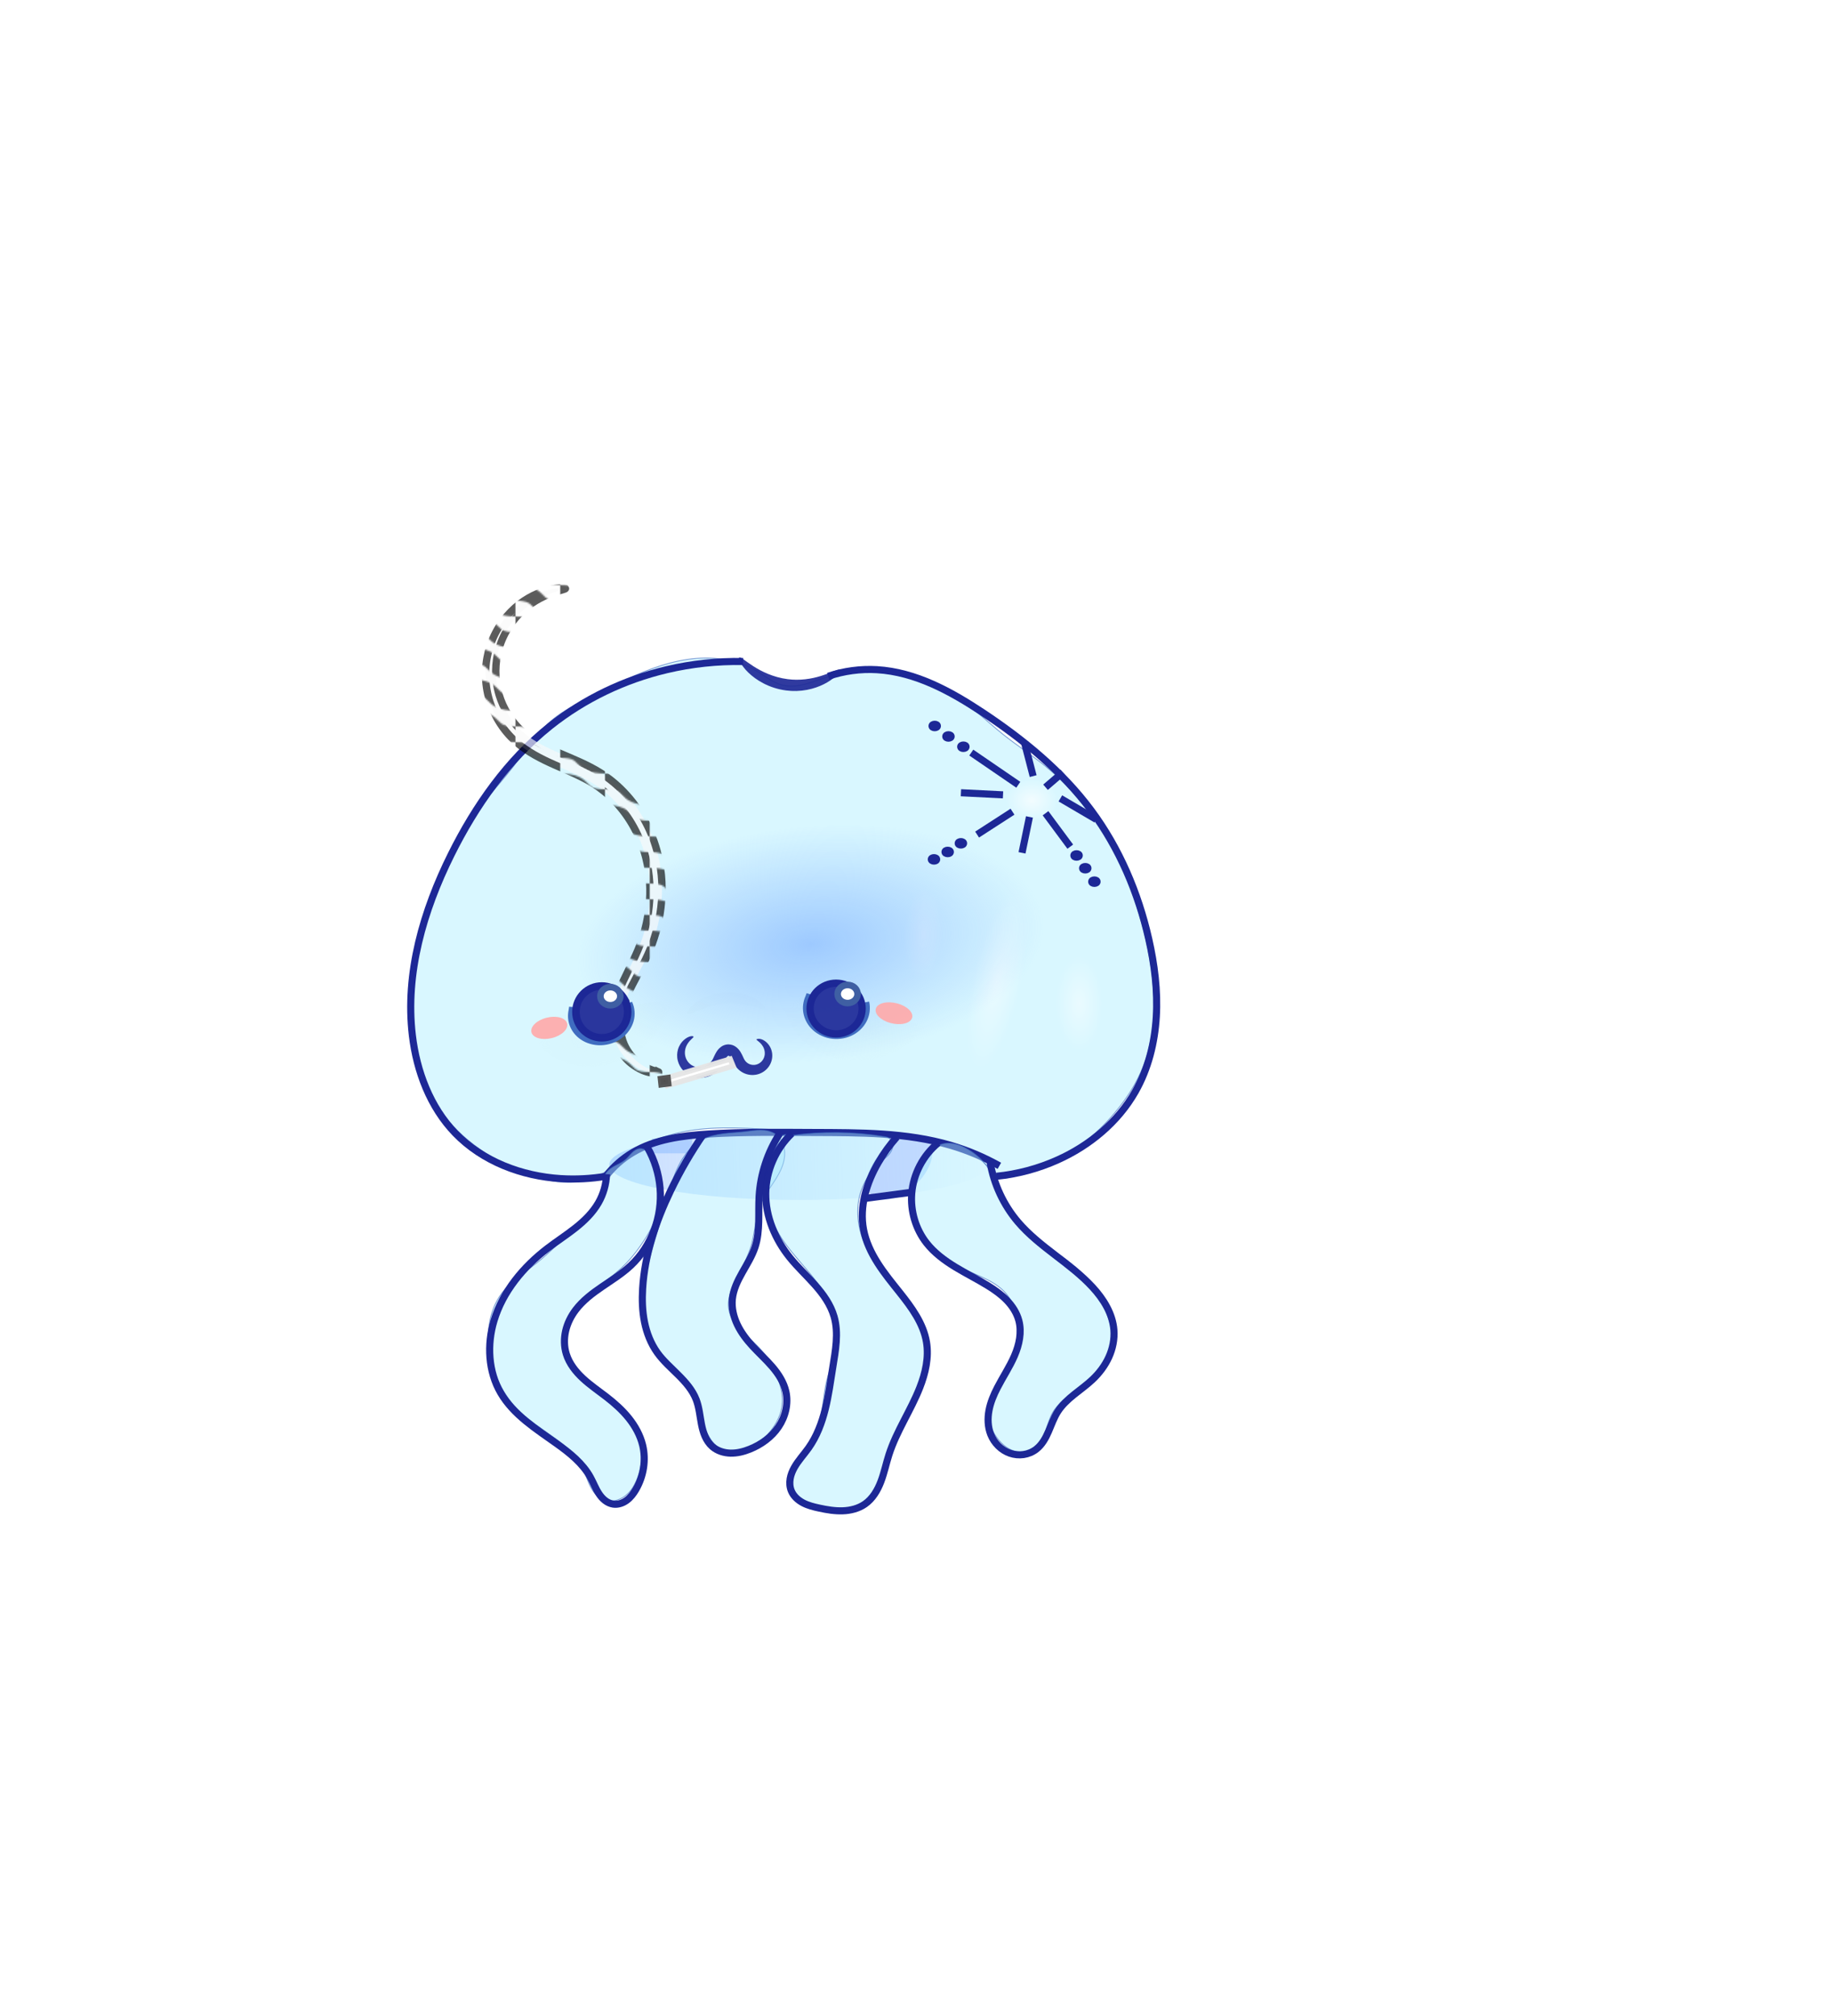 <?xml version="1.0" encoding="UTF-8" standalone="no"?>
<!-- Created with Inkscape (http://www.inkscape.org/) -->

<svg
   version="1.1"
   id="svg1"
   width="1333.44"
   height="1466.72"
   viewBox="0 0 1333.44 1466.72"
   xml:space="preserve"
   sodipodi:docname="manu.svg"
   inkscape:version="1.4.2 (ebf0e940, 2025-05-08)"
   xmlns:inkscape="http://www.inkscape.org/namespaces/inkscape"
   xmlns:sodipodi="http://sodipodi.sourceforge.net/DTD/sodipodi-0.dtd"
   xmlns:xlink="http://www.w3.org/1999/xlink"
   xmlns="http://www.w3.org/2000/svg"
   xmlns:svg="http://www.w3.org/2000/svg"><sodipodi:namedview
     id="namedview1"
     pagecolor="#ffffff"
     bordercolor="#000000"
     borderopacity="0.25"
     inkscape:showpageshadow="2"
     inkscape:pageopacity="0.0"
     inkscape:pagecheckerboard="0"
     inkscape:deskcolor="#d1d1d1"
     inkscape:zoom="0.33920701"
     inkscape:cx="557.18188"
     inkscape:cy="602.87669"
     inkscape:window-width="1440"
     inkscape:window-height="900"
     inkscape:window-x="0"
     inkscape:window-y="0"
     inkscape:window-maximized="0"
     inkscape:current-layer="cigarette" /><defs
     id="defs1"><pattern
       xlink:href="#pattern6-7"
       preserveAspectRatio="xMidYMid"
       id="pattern172"
       patternTransform="translate(190,350)"
       x="0"
       y="0" /><pattern
       patternUnits="userSpaceOnUse"
       width="29"
       height="20"
       patternTransform="translate(190,350)"
       preserveAspectRatio="xMidYMid"
       style="fill:#dcdcdc"
       id="pattern6-7"><path
         style="fill:none;stroke:#000000;stroke-width:10;stroke-linecap:butt;stroke-dasharray:none;paint-order:stroke markers fill;stop-color:#000000"
         d="M 0,5 C 19,5 10,15 29,15"
         id="path4-2" /></pattern><linearGradient
       id="linearGradient158"><stop
         style="stop-color:#ffffff;stop-opacity:0.666;"
         offset="0"
         id="stop159" /><stop
         style="stop-color:#ffffff;stop-opacity:0;"
         offset="1"
         id="stop160" /></linearGradient><linearGradient
       id="linearGradient156"><stop
         style="stop-color:#ffffff;stop-opacity:0.666;"
         offset="0"
         id="stop157" /><stop
         style="stop-color:#ffffff;stop-opacity:0;"
         offset="1"
         id="stop158" /></linearGradient><linearGradient
       id="linearGradient154"><stop
         style="stop-color:#ffffff;stop-opacity:0.666;"
         offset="0"
         id="stop155" /><stop
         style="stop-color:#ffffff;stop-opacity:0;"
         offset="1"
         id="stop156" /></linearGradient><linearGradient
       id="linearGradient152"><stop
         style="stop-color:#ffffff;stop-opacity:1;"
         offset="0"
         id="stop153" /><stop
         style="stop-color:#ffffff;stop-opacity:0;"
         offset="1"
         id="stop154" /></linearGradient><linearGradient
       id="linearGradient141"><stop
         style="stop-color:#80b3ff;stop-opacity:0.666;"
         offset="0"
         id="stop142" /><stop
         style="stop-color:#80b3ff;stop-opacity:0;"
         offset="1"
         id="stop143" /></linearGradient><linearGradient
       id="linearGradient139"><stop
         style="stop-color:#80b3ff;stop-opacity:1;"
         offset="0"
         id="stop140" /><stop
         style="stop-color:#80b3ff;stop-opacity:0;"
         offset="1"
         id="stop141" /></linearGradient><linearGradient
       id="swatch125"><stop
         style="stop-color:#91961d;stop-opacity:1;"
         offset="0"
         id="stop125" /></linearGradient><linearGradient
       id="linearGradient101"><stop
         style="stop-color:#fafaf7;stop-opacity:0.914;"
         offset="0"
         id="stop101" /><stop
         style="stop-color:#fafaf7;stop-opacity:0;"
         offset="1"
         id="stop102" /></linearGradient><linearGradient
       id="swatch51"><stop
         style="stop-color:#6832cd;stop-opacity:0.01;"
         offset="0"
         id="stop51" /></linearGradient><linearGradient
       id="swatch35"><stop
         style="stop-color:#3f6cc0;stop-opacity:1;"
         offset="0"
         id="stop35" /></linearGradient><radialGradient
       xlink:href="#linearGradient101"
       id="radialGradient102"
       cx="616.063"
       cy="742.685"
       fx="616.063"
       fy="742.685"
       r="53.725"
       gradientTransform="matrix(1,0,0,0.589,0,305.485)"
       gradientUnits="userSpaceOnUse" /><radialGradient
       xlink:href="#linearGradient101"
       id="radialGradient102-6"
       cx="616.063"
       cy="742.685"
       fx="616.063"
       fy="742.685"
       r="53.725"
       gradientTransform="matrix(1,0,0,0.589,0,305.485)"
       gradientUnits="userSpaceOnUse" /><meshgradient
       id="meshgradient109"
       gradientUnits="userSpaceOnUse"
       x="562.337"
       y="711.059"><meshrow
         id="meshrow109"><meshpatch
           id="meshpatch109"><stop
             path="c 35.817,0  71.634,0  107.45,0"
             style="stop-color:#ffffff;stop-opacity:1"
             id="stop109" /><stop
             path="c 0,21.084  0,42.169  0,63.253"
             style="stop-color:#fafaf7;stop-opacity:1"
             id="stop110" /><stop
             path="c -35.817,0  -71.634,0  -107.45,0"
             style="stop-color:#ffffff;stop-opacity:1"
             id="stop111" /><stop
             path="c 0,-21.084  0,-42.169  0,-63.253"
             style="stop-color:#fafaf7;stop-opacity:1"
             id="stop112" /></meshpatch></meshrow></meshgradient><meshgradient
       id="meshgradient112"
       gradientUnits="userSpaceOnUse"
       x="562.337"
       y="711.059"><meshrow
         id="meshrow112"><meshpatch
           id="meshpatch112"><stop
             path="c 35.817,0  71.634,0  107.45,0"
             style="stop-color:#ffffff;stop-opacity:1"
             id="stop113" /><stop
             path="c 0,21.084  0,42.169  0,63.253"
             style="stop-color:#fafaf7;stop-opacity:1"
             id="stop114" /><stop
             path="c -35.817,0  -71.634,0  -107.45,0"
             style="stop-color:#ffffff;stop-opacity:1"
             id="stop115" /><stop
             path="c 0,-21.084  0,-42.169  0,-63.253"
             style="stop-color:#fafaf7;stop-opacity:1"
             id="stop116" /></meshpatch></meshrow></meshgradient><meshgradient
       id="meshgradient118"
       gradientUnits="userSpaceOnUse"
       x="499.765"
       y="721.57"><meshrow
         id="meshrow118"><meshpatch
           id="meshpatch118"><stop
             path="c 19.108,0  38.216,0  57.324,0"
             style="stop-color:#ffffff;stop-opacity:1"
             id="stop119" /><stop
             path="c 0,5.558  0,11.117  0,16.675"
             style="stop-color:#fafaf7;stop-opacity:1"
             id="stop120" /><stop
             path="c -19.108,0  -38.216,0  -57.324,0"
             style="stop-color:#ffffff;stop-opacity:1"
             id="stop121" /><stop
             path="c 0,-5.558  0,-11.117  0,-16.675"
             style="stop-color:#fafaf7;stop-opacity:1"
             id="stop122" /></meshpatch></meshrow></meshgradient><radialGradient
       xlink:href="#linearGradient139"
       id="radialGradient141"
       cx="562.96"
       cy="745.481"
       fx="562.96"
       fy="745.481"
       r="170.296"
       gradientTransform="matrix(1,0,0,0.504,6.658,357.807)"
       gradientUnits="userSpaceOnUse" /><linearGradient
       xlink:href="#linearGradient141"
       id="linearGradient143"
       x1="442.028"
       y1="858.608"
       x2="723.069"
       y2="849.332"
       gradientUnits="userSpaceOnUse"
       gradientTransform="matrix(1,0,0,0.932,0,55.518)" /><radialGradient
       xlink:href="#linearGradient152"
       id="radialGradient154"
       cx="751.049"
       cy="582.57"
       fx="751.049"
       fy="582.57"
       r="18.945"
       gradientTransform="matrix(1,0,0,0.821,0,104.03)"
       gradientUnits="userSpaceOnUse" /><radialGradient
       xlink:href="#linearGradient154"
       id="radialGradient156"
       cx="785.557"
       cy="730.074"
       fx="785.557"
       fy="730.074"
       r="16.916"
       gradientTransform="matrix(1,0,0,2.04,0,-759.277)"
       gradientUnits="userSpaceOnUse" /><radialGradient
       xlink:href="#linearGradient156"
       id="radialGradient158"
       cx="860.447"
       cy="488.983"
       fx="860.447"
       fy="488.983"
       r="17.806"
       gradientTransform="matrix(1,0,0,3.651,0,-1296.231)"
       gradientUnits="userSpaceOnUse" /><radialGradient
       xlink:href="#linearGradient158"
       id="radialGradient160"
       cx="708.363"
       cy="641.916"
       fx="708.363"
       fy="641.916"
       r="14.209"
       gradientTransform="matrix(1,0,0,2.333,0,-855.887)"
       gradientUnits="userSpaceOnUse" /><filter
       style="color-interpolation-filters:sRGB"
       id="filter172"
       x="-0.196"
       y="-0.073"
       width="1.392"
       height="1.145"><feGaussianBlur
         stdDeviation="8.346"
         id="feGaussianBlur172" /></filter></defs><g
     id="layer5"
     style="display:inline"><script
       id="mesh_polyfill"
       type="text/javascript">
!function(){const t=&quot;http://www.w3.org/2000/svg&quot;,e=&quot;http://www.w3.org/1999/xlink&quot;,s=&quot;http://www.w3.org/1999/xhtml&quot;,r=2;if(document.createElementNS(t,&quot;meshgradient&quot;).x)return;const n=(t,e,s,r)=&gt;{let n=new x(.5*(e.x+s.x),.5*(e.y+s.y)),o=new x(.5*(t.x+e.x),.5*(t.y+e.y)),i=new x(.5*(s.x+r.x),.5*(s.y+r.y)),a=new x(.5*(n.x+o.x),.5*(n.y+o.y)),h=new x(.5*(n.x+i.x),.5*(n.y+i.y)),l=new x(.5*(a.x+h.x),.5*(a.y+h.y));return[[t,o,a,l],[l,h,i,r]]},o=t=&gt;{let e=t[0].distSquared(t[1]),s=t[2].distSquared(t[3]),r=.25*t[0].distSquared(t[2]),n=.25*t[1].distSquared(t[3]),o=e&gt;s?e:s,i=r&gt;n?r:n;return 18*(o&gt;i?o:i)},i=(t,e)=&gt;Math.sqrt(t.distSquared(e)),a=(t,e)=&gt;t.scale(2/3).add(e.scale(1/3)),h=t=&gt;{let e,s,r,n,o,i,a,h=new g;return t.match(/(\w+\(\s*[^)]+\))+/g).forEach(t=&gt;{let l=t.match(/[\w.-]+/g),d=l.shift();switch(d){case&quot;translate&quot;:2===l.length?e=new g(1,0,0,1,l[0],l[1]):(console.error(&quot;mesh.js: translate does not have 2 arguments!&quot;),e=new g(1,0,0,1,0,0)),h=h.append(e);break;case&quot;scale&quot;:1===l.length?s=new g(l[0],0,0,l[0],0,0):2===l.length?s=new g(l[0],0,0,l[1],0,0):(console.error(&quot;mesh.js: scale does not have 1 or 2 arguments!&quot;),s=new g(1,0,0,1,0,0)),h=h.append(s);break;case&quot;rotate&quot;:if(3===l.length&amp;&amp;(e=new g(1,0,0,1,l[1],l[2]),h=h.append(e)),l[0]){r=l[0]*Math.PI/180;let t=Math.cos(r),e=Math.sin(r);Math.abs(t)&lt;1e-16&amp;&amp;(t=0),Math.abs(e)&lt;1e-16&amp;&amp;(e=0),a=new g(t,e,-e,t,0,0),h=h.append(a)}else console.error(&quot;math.js: No argument to rotate transform!&quot;);3===l.length&amp;&amp;(e=new g(1,0,0,1,-l[1],-l[2]),h=h.append(e));break;case&quot;skewX&quot;:l[0]?(r=l[0]*Math.PI/180,n=Math.tan(r),o=new g(1,0,n,1,0,0),h=h.append(o)):console.error(&quot;math.js: No argument to skewX transform!&quot;);break;case&quot;skewY&quot;:l[0]?(r=l[0]*Math.PI/180,n=Math.tan(r),i=new g(1,n,0,1,0,0),h=h.append(i)):console.error(&quot;math.js: No argument to skewY transform!&quot;);break;case&quot;matrix&quot;:6===l.length?h=h.append(new g(...l)):console.error(&quot;math.js: Incorrect number of arguments for matrix!&quot;);break;default:console.error(&quot;mesh.js: Unhandled transform type: &quot;+d)}}),h},l=t=&gt;{let e=[],s=t.split(/[ ,]+/);for(let t=0,r=s.length-1;t&lt;r;t+=2)e.push(new x(parseFloat(s[t]),parseFloat(s[t+1])));return e},d=(t,e)=&gt;{for(let s in e)t.setAttribute(s,e[s])},c=(t,e,s,r,n)=&gt;{let o,i,a=[0,0,0,0];for(let h=0;h&lt;3;++h)e[h]&lt;t[h]&amp;&amp;e[h]&lt;s[h]||t[h]&lt;e[h]&amp;&amp;s[h]&lt;e[h]?a[h]=0:(a[h]=.5*((e[h]-t[h])/r+(s[h]-e[h])/n),o=Math.abs(3*(e[h]-t[h])/r),i=Math.abs(3*(s[h]-e[h])/n),a[h]&gt;o?a[h]=o:a[h]&gt;i&amp;&amp;(a[h]=i));return a},u=[[1,0,0,0,0,0,0,0,0,0,0,0,0,0,0,0],[0,0,0,0,1,0,0,0,0,0,0,0,0,0,0,0],[-3,3,0,0,-2,-1,0,0,0,0,0,0,0,0,0,0],[2,-2,0,0,1,1,0,0,0,0,0,0,0,0,0,0],[0,0,0,0,0,0,0,0,1,0,0,0,0,0,0,0],[0,0,0,0,0,0,0,0,0,0,0,0,1,0,0,0],[0,0,0,0,0,0,0,0,-3,3,0,0,-2,-1,0,0],[0,0,0,0,0,0,0,0,2,-2,0,0,1,1,0,0],[-3,0,3,0,0,0,0,0,-2,0,-1,0,0,0,0,0],[0,0,0,0,-3,0,3,0,0,0,0,0,-2,0,-1,0],[9,-9,-9,9,6,3,-6,-3,6,-6,3,-3,4,2,2,1],[-6,6,6,-6,-3,-3,3,3,-4,4,-2,2,-2,-2,-1,-1],[2,0,-2,0,0,0,0,0,1,0,1,0,0,0,0,0],[0,0,0,0,2,0,-2,0,0,0,0,0,1,0,1,0],[-6,6,6,-6,-4,-2,4,2,-3,3,-3,3,-2,-1,-2,-1],[4,-4,-4,4,2,2,-2,-2,2,-2,2,-2,1,1,1,1]],f=t=&gt;{let e=[];for(let s=0;s&lt;16;++s){e[s]=0;for(let r=0;r&lt;16;++r)e[s]+=u[s][r]*t[r]}return e},p=(t,e,s)=&gt;{const r=e*e,n=s*s,o=e*e*e,i=s*s*s;return t[0]+t[1]*e+t[2]*r+t[3]*o+t[4]*s+t[5]*s*e+t[6]*s*r+t[7]*s*o+t[8]*n+t[9]*n*e+t[10]*n*r+t[11]*n*o+t[12]*i+t[13]*i*e+t[14]*i*r+t[15]*i*o},y=t=&gt;{let e=[],s=[],r=[];for(let s=0;s&lt;4;++s)e[s]=[],e[s][0]=n(t[0][s],t[1][s],t[2][s],t[3][s]),e[s][1]=[],e[s][1].push(...n(...e[s][0][0])),e[s][1].push(...n(...e[s][0][1])),e[s][2]=[],e[s][2].push(...n(...e[s][1][0])),e[s][2].push(...n(...e[s][1][1])),e[s][2].push(...n(...e[s][1][2])),e[s][2].push(...n(...e[s][1][3]));for(let t=0;t&lt;8;++t){s[t]=[];for(let r=0;r&lt;4;++r)s[t][r]=[],s[t][r][0]=n(e[0][2][t][r],e[1][2][t][r],e[2][2][t][r],e[3][2][t][r]),s[t][r][1]=[],s[t][r][1].push(...n(...s[t][r][0][0])),s[t][r][1].push(...n(...s[t][r][0][1])),s[t][r][2]=[],s[t][r][2].push(...n(...s[t][r][1][0])),s[t][r][2].push(...n(...s[t][r][1][1])),s[t][r][2].push(...n(...s[t][r][1][2])),s[t][r][2].push(...n(...s[t][r][1][3]))}for(let t=0;t&lt;8;++t){r[t]=[];for(let e=0;e&lt;8;++e)r[t][e]=[],r[t][e][0]=s[t][0][2][e],r[t][e][1]=s[t][1][2][e],r[t][e][2]=s[t][2][2][e],r[t][e][3]=s[t][3][2][e]}return r};class x{constructor(t,e){this.x=t||0,this.y=e||0}toString(){return`(x=${this.x}, y=${this.y})`}clone(){return new x(this.x,this.y)}add(t){return new x(this.x+t.x,this.y+t.y)}scale(t){return void 0===t.x?new x(this.x*t,this.y*t):new x(this.x*t.x,this.y*t.y)}distSquared(t){let e=this.x-t.x,s=this.y-t.y;return e*e+s*s}transform(t){let e=this.x*t.a+this.y*t.c+t.e,s=this.x*t.b+this.y*t.d+t.f;return new x(e,s)}}class g{constructor(t,e,s,r,n,o){void 0===t?(this.a=1,this.b=0,this.c=0,this.d=1,this.e=0,this.f=0):(this.a=t,this.b=e,this.c=s,this.d=r,this.e=n,this.f=o)}toString(){return`affine: ${this.a} ${this.c} ${this.e} \n       ${this.b} ${this.d} ${this.f}`}append(t){t instanceof g||console.error(&quot;mesh.js: argument to Affine.append is not affine!&quot;);let e=this.a*t.a+this.c*t.b,s=this.b*t.a+this.d*t.b,r=this.a*t.c+this.c*t.d,n=this.b*t.c+this.d*t.d,o=this.a*t.e+this.c*t.f+this.e,i=this.b*t.e+this.d*t.f+this.f;return new g(e,s,r,n,o,i)}}class w{constructor(t,e){this.nodes=t,this.colors=e}paintCurve(t,e){if(o(this.nodes)&gt;r){const s=n(...this.nodes);let r=[[],[]],o=[[],[]];for(let t=0;t&lt;4;++t)r[0][t]=this.colors[0][t],r[1][t]=(this.colors[0][t]+this.colors[1][t])/2,o[0][t]=r[1][t],o[1][t]=this.colors[1][t];let i=new w(s[0],r),a=new w(s[1],o);i.paintCurve(t,e),a.paintCurve(t,e)}else{let s=Math.round(this.nodes[0].x);if(s&gt;=0&amp;&amp;s&lt;e){let r=4*(~~this.nodes[0].y*e+s);t[r]=Math.round(this.colors[0][0]),t[r+1]=Math.round(this.colors[0][1]),t[r+2]=Math.round(this.colors[0][2]),t[r+3]=Math.round(this.colors[0][3])}}}}class m{constructor(t,e){this.nodes=t,this.colors=e}split(){let t=[[],[],[],[]],e=[[],[],[],[]],s=[[[],[]],[[],[]]],r=[[[],[]],[[],[]]];for(let s=0;s&lt;4;++s){const r=n(this.nodes[0][s],this.nodes[1][s],this.nodes[2][s],this.nodes[3][s]);t[0][s]=r[0][0],t[1][s]=r[0][1],t[2][s]=r[0][2],t[3][s]=r[0][3],e[0][s]=r[1][0],e[1][s]=r[1][1],e[2][s]=r[1][2],e[3][s]=r[1][3]}for(let t=0;t&lt;4;++t)s[0][0][t]=this.colors[0][0][t],s[0][1][t]=this.colors[0][1][t],s[1][0][t]=(this.colors[0][0][t]+this.colors[1][0][t])/2,s[1][1][t]=(this.colors[0][1][t]+this.colors[1][1][t])/2,r[0][0][t]=s[1][0][t],r[0][1][t]=s[1][1][t],r[1][0][t]=this.colors[1][0][t],r[1][1][t]=this.colors[1][1][t];return[new m(t,s),new m(e,r)]}paint(t,e){let s,n=!1;for(let t=0;t&lt;4;++t)if((s=o([this.nodes[0][t],this.nodes[1][t],this.nodes[2][t],this.nodes[3][t]]))&gt;r){n=!0;break}if(n){let s=this.split();s[0].paint(t,e),s[1].paint(t,e)}else{new w([...this.nodes[0]],[...this.colors[0]]).paintCurve(t,e)}}}class b{constructor(t){this.readMesh(t),this.type=t.getAttribute(&quot;type&quot;)||&quot;bilinear&quot;}readMesh(t){let e=[[]],s=[[]],r=Number(t.getAttribute(&quot;x&quot;)),n=Number(t.getAttribute(&quot;y&quot;));e[0][0]=new x(r,n);let o=t.children;for(let t=0,r=o.length;t&lt;r;++t){e[3*t+1]=[],e[3*t+2]=[],e[3*t+3]=[],s[t+1]=[];let r=o[t].children;for(let n=0,o=r.length;n&lt;o;++n){let o=r[n].children;for(let r=0,i=o.length;r&lt;i;++r){let i=r;0!==t&amp;&amp;++i;let h,d=o[r].getAttribute(&quot;path&quot;),c=&quot;l&quot;;null!=d&amp;&amp;(c=(h=d.match(/\s*([lLcC])\s*(.*)/))[1]);let u=l(h[2]);switch(c){case&quot;l&quot;:0===i?(e[3*t][3*n+3]=u[0].add(e[3*t][3*n]),e[3*t][3*n+1]=a(e[3*t][3*n],e[3*t][3*n+3]),e[3*t][3*n+2]=a(e[3*t][3*n+3],e[3*t][3*n])):1===i?(e[3*t+3][3*n+3]=u[0].add(e[3*t][3*n+3]),e[3*t+1][3*n+3]=a(e[3*t][3*n+3],e[3*t+3][3*n+3]),e[3*t+2][3*n+3]=a(e[3*t+3][3*n+3],e[3*t][3*n+3])):2===i?(0===n&amp;&amp;(e[3*t+3][3*n+0]=u[0].add(e[3*t+3][3*n+3])),e[3*t+3][3*n+1]=a(e[3*t+3][3*n],e[3*t+3][3*n+3]),e[3*t+3][3*n+2]=a(e[3*t+3][3*n+3],e[3*t+3][3*n])):(e[3*t+1][3*n]=a(e[3*t][3*n],e[3*t+3][3*n]),e[3*t+2][3*n]=a(e[3*t+3][3*n],e[3*t][3*n]));break;case&quot;L&quot;:0===i?(e[3*t][3*n+3]=u[0],e[3*t][3*n+1]=a(e[3*t][3*n],e[3*t][3*n+3]),e[3*t][3*n+2]=a(e[3*t][3*n+3],e[3*t][3*n])):1===i?(e[3*t+3][3*n+3]=u[0],e[3*t+1][3*n+3]=a(e[3*t][3*n+3],e[3*t+3][3*n+3]),e[3*t+2][3*n+3]=a(e[3*t+3][3*n+3],e[3*t][3*n+3])):2===i?(0===n&amp;&amp;(e[3*t+3][3*n+0]=u[0]),e[3*t+3][3*n+1]=a(e[3*t+3][3*n],e[3*t+3][3*n+3]),e[3*t+3][3*n+2]=a(e[3*t+3][3*n+3],e[3*t+3][3*n])):(e[3*t+1][3*n]=a(e[3*t][3*n],e[3*t+3][3*n]),e[3*t+2][3*n]=a(e[3*t+3][3*n],e[3*t][3*n]));break;case&quot;c&quot;:0===i?(e[3*t][3*n+1]=u[0].add(e[3*t][3*n]),e[3*t][3*n+2]=u[1].add(e[3*t][3*n]),e[3*t][3*n+3]=u[2].add(e[3*t][3*n])):1===i?(e[3*t+1][3*n+3]=u[0].add(e[3*t][3*n+3]),e[3*t+2][3*n+3]=u[1].add(e[3*t][3*n+3]),e[3*t+3][3*n+3]=u[2].add(e[3*t][3*n+3])):2===i?(e[3*t+3][3*n+2]=u[0].add(e[3*t+3][3*n+3]),e[3*t+3][3*n+1]=u[1].add(e[3*t+3][3*n+3]),0===n&amp;&amp;(e[3*t+3][3*n+0]=u[2].add(e[3*t+3][3*n+3]))):(e[3*t+2][3*n]=u[0].add(e[3*t+3][3*n]),e[3*t+1][3*n]=u[1].add(e[3*t+3][3*n]));break;case&quot;C&quot;:0===i?(e[3*t][3*n+1]=u[0],e[3*t][3*n+2]=u[1],e[3*t][3*n+3]=u[2]):1===i?(e[3*t+1][3*n+3]=u[0],e[3*t+2][3*n+3]=u[1],e[3*t+3][3*n+3]=u[2]):2===i?(e[3*t+3][3*n+2]=u[0],e[3*t+3][3*n+1]=u[1],0===n&amp;&amp;(e[3*t+3][3*n+0]=u[2])):(e[3*t+2][3*n]=u[0],e[3*t+1][3*n]=u[1]);break;default:console.error(&quot;mesh.js: &quot;+c+&quot; invalid path type.&quot;)}if(0===t&amp;&amp;0===n||r&gt;0){let e=window.getComputedStyle(o[r]).stopColor.match(/^rgb\s*\(\s*(\d+)\s*,\s*(\d+)\s*,\s*(\d+)\s*\)$/i),a=window.getComputedStyle(o[r]).stopOpacity,h=255;a&amp;&amp;(h=Math.floor(255*a)),e&amp;&amp;(0===i?(s[t][n]=[],s[t][n][0]=Math.floor(e[1]),s[t][n][1]=Math.floor(e[2]),s[t][n][2]=Math.floor(e[3]),s[t][n][3]=h):1===i?(s[t][n+1]=[],s[t][n+1][0]=Math.floor(e[1]),s[t][n+1][1]=Math.floor(e[2]),s[t][n+1][2]=Math.floor(e[3]),s[t][n+1][3]=h):2===i?(s[t+1][n+1]=[],s[t+1][n+1][0]=Math.floor(e[1]),s[t+1][n+1][1]=Math.floor(e[2]),s[t+1][n+1][2]=Math.floor(e[3]),s[t+1][n+1][3]=h):3===i&amp;&amp;(s[t+1][n]=[],s[t+1][n][0]=Math.floor(e[1]),s[t+1][n][1]=Math.floor(e[2]),s[t+1][n][2]=Math.floor(e[3]),s[t+1][n][3]=h))}}e[3*t+1][3*n+1]=new x,e[3*t+1][3*n+2]=new x,e[3*t+2][3*n+1]=new x,e[3*t+2][3*n+2]=new x,e[3*t+1][3*n+1].x=(-4*e[3*t][3*n].x+6*(e[3*t][3*n+1].x+e[3*t+1][3*n].x)+-2*(e[3*t][3*n+3].x+e[3*t+3][3*n].x)+3*(e[3*t+3][3*n+1].x+e[3*t+1][3*n+3].x)+-1*e[3*t+3][3*n+3].x)/9,e[3*t+1][3*n+2].x=(-4*e[3*t][3*n+3].x+6*(e[3*t][3*n+2].x+e[3*t+1][3*n+3].x)+-2*(e[3*t][3*n].x+e[3*t+3][3*n+3].x)+3*(e[3*t+3][3*n+2].x+e[3*t+1][3*n].x)+-1*e[3*t+3][3*n].x)/9,e[3*t+2][3*n+1].x=(-4*e[3*t+3][3*n].x+6*(e[3*t+3][3*n+1].x+e[3*t+2][3*n].x)+-2*(e[3*t+3][3*n+3].x+e[3*t][3*n].x)+3*(e[3*t][3*n+1].x+e[3*t+2][3*n+3].x)+-1*e[3*t][3*n+3].x)/9,e[3*t+2][3*n+2].x=(-4*e[3*t+3][3*n+3].x+6*(e[3*t+3][3*n+2].x+e[3*t+2][3*n+3].x)+-2*(e[3*t+3][3*n].x+e[3*t][3*n+3].x)+3*(e[3*t][3*n+2].x+e[3*t+2][3*n].x)+-1*e[3*t][3*n].x)/9,e[3*t+1][3*n+1].y=(-4*e[3*t][3*n].y+6*(e[3*t][3*n+1].y+e[3*t+1][3*n].y)+-2*(e[3*t][3*n+3].y+e[3*t+3][3*n].y)+3*(e[3*t+3][3*n+1].y+e[3*t+1][3*n+3].y)+-1*e[3*t+3][3*n+3].y)/9,e[3*t+1][3*n+2].y=(-4*e[3*t][3*n+3].y+6*(e[3*t][3*n+2].y+e[3*t+1][3*n+3].y)+-2*(e[3*t][3*n].y+e[3*t+3][3*n+3].y)+3*(e[3*t+3][3*n+2].y+e[3*t+1][3*n].y)+-1*e[3*t+3][3*n].y)/9,e[3*t+2][3*n+1].y=(-4*e[3*t+3][3*n].y+6*(e[3*t+3][3*n+1].y+e[3*t+2][3*n].y)+-2*(e[3*t+3][3*n+3].y+e[3*t][3*n].y)+3*(e[3*t][3*n+1].y+e[3*t+2][3*n+3].y)+-1*e[3*t][3*n+3].y)/9,e[3*t+2][3*n+2].y=(-4*e[3*t+3][3*n+3].y+6*(e[3*t+3][3*n+2].y+e[3*t+2][3*n+3].y)+-2*(e[3*t+3][3*n].y+e[3*t][3*n+3].y)+3*(e[3*t][3*n+2].y+e[3*t+2][3*n].y)+-1*e[3*t][3*n].y)/9}}this.nodes=e,this.colors=s}paintMesh(t,e){let s=(this.nodes.length-1)/3,r=(this.nodes[0].length-1)/3;if(&quot;bilinear&quot;===this.type||s&lt;2||r&lt;2){let n;for(let o=0;o&lt;s;++o)for(let s=0;s&lt;r;++s){let r=[];for(let t=3*o,e=3*o+4;t&lt;e;++t)r.push(this.nodes[t].slice(3*s,3*s+4));let i=[];i.push(this.colors[o].slice(s,s+2)),i.push(this.colors[o+1].slice(s,s+2)),(n=new m(r,i)).paint(t,e)}}else{let n,o,a,h,l,d,u;const x=s,g=r;s++,r++;let w=new Array(s);for(let t=0;t&lt;s;++t){w[t]=new Array(r);for(let e=0;e&lt;r;++e)w[t][e]=[],w[t][e][0]=this.nodes[3*t][3*e],w[t][e][1]=this.colors[t][e]}for(let t=0;t&lt;s;++t)for(let e=0;e&lt;r;++e)0!==t&amp;&amp;t!==x&amp;&amp;(n=i(w[t-1][e][0],w[t][e][0]),o=i(w[t+1][e][0],w[t][e][0]),w[t][e][2]=c(w[t-1][e][1],w[t][e][1],w[t+1][e][1],n,o)),0!==e&amp;&amp;e!==g&amp;&amp;(n=i(w[t][e-1][0],w[t][e][0]),o=i(w[t][e+1][0],w[t][e][0]),w[t][e][3]=c(w[t][e-1][1],w[t][e][1],w[t][e+1][1],n,o));for(let t=0;t&lt;r;++t){w[0][t][2]=[],w[x][t][2]=[];for(let e=0;e&lt;4;++e)n=i(w[1][t][0],w[0][t][0]),o=i(w[x][t][0],w[x-1][t][0]),w[0][t][2][e]=n&gt;0?2*(w[1][t][1][e]-w[0][t][1][e])/n-w[1][t][2][e]:0,w[x][t][2][e]=o&gt;0?2*(w[x][t][1][e]-w[x-1][t][1][e])/o-w[x-1][t][2][e]:0}for(let t=0;t&lt;s;++t){w[t][0][3]=[],w[t][g][3]=[];for(let e=0;e&lt;4;++e)n=i(w[t][1][0],w[t][0][0]),o=i(w[t][g][0],w[t][g-1][0]),w[t][0][3][e]=n&gt;0?2*(w[t][1][1][e]-w[t][0][1][e])/n-w[t][1][3][e]:0,w[t][g][3][e]=o&gt;0?2*(w[t][g][1][e]-w[t][g-1][1][e])/o-w[t][g-1][3][e]:0}for(let s=0;s&lt;x;++s)for(let r=0;r&lt;g;++r){let n=i(w[s][r][0],w[s+1][r][0]),o=i(w[s][r+1][0],w[s+1][r+1][0]),c=i(w[s][r][0],w[s][r+1][0]),x=i(w[s+1][r][0],w[s+1][r+1][0]),g=[[],[],[],[]];for(let t=0;t&lt;4;++t){(d=[])[0]=w[s][r][1][t],d[1]=w[s+1][r][1][t],d[2]=w[s][r+1][1][t],d[3]=w[s+1][r+1][1][t],d[4]=w[s][r][2][t]*n,d[5]=w[s+1][r][2][t]*n,d[6]=w[s][r+1][2][t]*o,d[7]=w[s+1][r+1][2][t]*o,d[8]=w[s][r][3][t]*c,d[9]=w[s+1][r][3][t]*x,d[10]=w[s][r+1][3][t]*c,d[11]=w[s+1][r+1][3][t]*x,d[12]=0,d[13]=0,d[14]=0,d[15]=0,u=f(d);for(let e=0;e&lt;9;++e){g[t][e]=[];for(let s=0;s&lt;9;++s)g[t][e][s]=p(u,e/8,s/8),g[t][e][s]&gt;255?g[t][e][s]=255:g[t][e][s]&lt;0&amp;&amp;(g[t][e][s]=0)}}h=[];for(let t=3*s,e=3*s+4;t&lt;e;++t)h.push(this.nodes[t].slice(3*r,3*r+4));l=y(h);for(let s=0;s&lt;8;++s)for(let r=0;r&lt;8;++r)(a=new m(l[s][r],[[[g[0][s][r],g[1][s][r],g[2][s][r],g[3][s][r]],[g[0][s][r+1],g[1][s][r+1],g[2][s][r+1],g[3][s][r+1]]],[[g[0][s+1][r],g[1][s+1][r],g[2][s+1][r],g[3][s+1][r]],[g[0][s+1][r+1],g[1][s+1][r+1],g[2][s+1][r+1],g[3][s+1][r+1]]]])).paint(t,e)}}}transform(t){if(t instanceof x)for(let e=0,s=this.nodes.length;e&lt;s;++e)for(let s=0,r=this.nodes[0].length;s&lt;r;++s)this.nodes[e][s]=this.nodes[e][s].add(t);else if(t instanceof g)for(let e=0,s=this.nodes.length;e&lt;s;++e)for(let s=0,r=this.nodes[0].length;s&lt;r;++s)this.nodes[e][s]=this.nodes[e][s].transform(t)}scale(t){for(let e=0,s=this.nodes.length;e&lt;s;++e)for(let s=0,r=this.nodes[0].length;s&lt;r;++s)this.nodes[e][s]=this.nodes[e][s].scale(t)}}document.querySelectorAll(&quot;rect,circle,ellipse,path,text&quot;).forEach((r,n)=&gt;{let o=r.getAttribute(&quot;id&quot;);o||(o=&quot;patchjs_shape&quot;+n,r.setAttribute(&quot;id&quot;,o));const i=r.style.fill.match(/^url\(\s*&quot;?\s*#([^\s&quot;]+)&quot;?\s*\)/),a=r.style.stroke.match(/^url\(\s*&quot;?\s*#([^\s&quot;]+)&quot;?\s*\)/);if(i&amp;&amp;i[1]){const a=document.getElementById(i[1]);if(a&amp;&amp;&quot;meshgradient&quot;===a.nodeName){const i=r.getBBox();let l=document.createElementNS(s,&quot;canvas&quot;);d(l,{width:i.width,height:i.height});const c=l.getContext(&quot;2d&quot;);let u=c.createImageData(i.width,i.height);const f=new b(a);&quot;objectBoundingBox&quot;===a.getAttribute(&quot;gradientUnits&quot;)&amp;&amp;f.scale(new x(i.width,i.height));const p=a.getAttribute(&quot;gradientTransform&quot;);null!=p&amp;&amp;f.transform(h(p)),&quot;userSpaceOnUse&quot;===a.getAttribute(&quot;gradientUnits&quot;)&amp;&amp;f.transform(new x(-i.x,-i.y)),f.paintMesh(u.data,l.width),c.putImageData(u,0,0);const y=document.createElementNS(t,&quot;image&quot;);d(y,{width:i.width,height:i.height,x:i.x,y:i.y});let g=l.toDataURL();y.setAttributeNS(e,&quot;xlink:href&quot;,g),r.parentNode.insertBefore(y,r),r.style.fill=&quot;none&quot;;const w=document.createElementNS(t,&quot;use&quot;);w.setAttributeNS(e,&quot;xlink:href&quot;,&quot;#&quot;+o);const m=&quot;patchjs_clip&quot;+n,M=document.createElementNS(t,&quot;clipPath&quot;);M.setAttribute(&quot;id&quot;,m),M.appendChild(w),r.parentElement.insertBefore(M,r),y.setAttribute(&quot;clip-path&quot;,&quot;url(#&quot;+m+&quot;)&quot;),u=null,l=null,g=null}}if(a&amp;&amp;a[1]){const o=document.getElementById(a[1]);if(o&amp;&amp;&quot;meshgradient&quot;===o.nodeName){const i=parseFloat(r.style.strokeWidth.slice(0,-2))*(parseFloat(r.style.strokeMiterlimit)||parseFloat(r.getAttribute(&quot;stroke-miterlimit&quot;))||1),a=r.getBBox(),l=Math.trunc(a.width+i),c=Math.trunc(a.height+i),u=Math.trunc(a.x-i/2),f=Math.trunc(a.y-i/2);let p=document.createElementNS(s,&quot;canvas&quot;);d(p,{width:l,height:c});const y=p.getContext(&quot;2d&quot;);let g=y.createImageData(l,c);const w=new b(o);&quot;objectBoundingBox&quot;===o.getAttribute(&quot;gradientUnits&quot;)&amp;&amp;w.scale(new x(l,c));const m=o.getAttribute(&quot;gradientTransform&quot;);null!=m&amp;&amp;w.transform(h(m)),&quot;userSpaceOnUse&quot;===o.getAttribute(&quot;gradientUnits&quot;)&amp;&amp;w.transform(new x(-u,-f)),w.paintMesh(g.data,p.width),y.putImageData(g,0,0);const M=document.createElementNS(t,&quot;image&quot;);d(M,{width:l,height:c,x:0,y:0});let S=p.toDataURL();M.setAttributeNS(e,&quot;xlink:href&quot;,S);const k=&quot;pattern_clip&quot;+n,A=document.createElementNS(t,&quot;pattern&quot;);d(A,{id:k,patternUnits:&quot;userSpaceOnUse&quot;,width:l,height:c,x:u,y:f}),A.appendChild(M),o.parentNode.appendChild(A),r.style.stroke=&quot;url(#&quot;+k+&quot;)&quot;,g=null,p=null,S=null}}})}();
</script><g
       id="lunettes"><path
         style="fill:url(#radialGradient102);fill-opacity:0.914;fill-rule:evenodd;stroke:url(#meshgradient109);stroke-width:5.159;stroke-dasharray:none;stroke-opacity:0.397;paint-order:stroke fill markers"
         d="m 563.491,713.366 1.946,0.973 c -1.705,15.183 3.819,31.02 14.598,41.848 8.284,8.322 19.46,13.645 31.11,15.115 11.65,1.469 23.709,-0.877 34.095,-6.356 9.033,-4.766 16.818,-11.874 22.384,-20.437"
         id="path101"
         transform="matrix(1.011,0,0,0.92,-1.327,61.766)" /><path
         style="fill:url(#radialGradient102-6);fill-opacity:0.914;fill-rule:evenodd;stroke:url(#meshgradient112);stroke-width:5.159;stroke-dasharray:none;stroke-opacity:0.397;paint-order:stroke fill markers"
         d="m 563.491,713.366 1.946,0.973 c -1.705,15.183 3.819,31.02 14.598,41.848 8.284,8.322 19.46,13.645 31.11,15.115 11.65,1.469 23.709,-0.877 34.095,-6.356 9.033,-4.766 16.818,-11.874 22.384,-20.437"
         id="path101-4"
         transform="matrix(0.93,-0.41,0.397,0.861,-427.63,359.928)" /><path
         style="opacity:0.67;fill:#fafaf7;fill-opacity:0.666;fill-rule:evenodd;stroke:url(#meshgradient118);stroke-width:0.624;stroke-dasharray:none;stroke-opacity:0.397;paint-order:stroke fill markers"
         d="m 500.232,737.696 c -0.7,-0.788 0.991,-4.099 5.717,-7.757 4.737,-3.667 12.208,-7.289 21.554,-7.952 0.957,-0.068 1.907,-0.102 2.848,-0.105 0,0 0,0 0,0 8.658,-0.012 15.768,2.64 20.387,5.48 4.616,2.838 6.501,5.603 5.941,6.441 -0.603,0.903 -3.592,-0.076 -8.199,-1.285 -4.692,-1.231 -10.835,-2.55 -18.026,-2.365 0,0 -10e-6,0 -10e-6,0 -0.78,0.019 -1.569,0.056 -2.365,0.112 -7.759,0.547 -14.234,2.729 -19.168,4.735 -4.831,1.964 -7.927,3.553 -8.688,2.696 z"
         id="path116" /></g></g><g
     id="layer4"
     style="display:inline"><g
       id="corps"
       style="display:inline"><path
         style="display:inline;opacity:0.67;fill:#aaeeff;fill-opacity:0.666;fill-rule:evenodd;stroke:#3f6cc0;stroke-width:0.624;stroke-dasharray:none;stroke-opacity:1;paint-order:stroke fill markers"
         d="m 550.663,488.126 c -14.908,-8.909 -33.22,-10.858 -50.402,-8.326 -17.182,2.533 -33.462,9.242 -49.137,16.72 -8.271,3.946 -16.43,8.123 -24.59,12.295 -8.198,4.192 -16.463,8.422 -23.644,14.186 -12.249,9.832 -20.643,23.523 -30.264,35.939 -10.71,13.821 -23.153,26.288 -33.101,40.667 -16.005,23.133 -24.972,50.355 -32.156,77.552 -7.749,29.341 -13.665,60.328 -6.62,89.847 5.824,24.405 20.452,46.351 39.722,62.42 12.388,10.33 26.645,18.336 41.713,24.092 10.167,3.884 20.874,6.78 31.757,6.732 10.883,-0.049 22.014,-3.263 30.217,-10.416 2.468,-2.152 4.639,-4.623 7.067,-6.82 2.327,-2.105 4.883,-3.95 7.567,-5.576 5.593,-3.387 11.712,-5.807 17.867,-8.012 4.977,-1.783 10.005,-3.438 15.132,-4.729 22.653,-5.705 46.411,-4.153 69.737,-2.887 27.814,1.51 55.65,2.558 83.475,3.832 13.581,0.622 27.269,1.313 40.438,4.691 13.169,3.378 25.94,9.669 34.898,19.896 1.729,1.973 3.362,4.128 5.639,5.43 1.874,1.071 4.08,1.483 6.235,1.388 2.156,-0.096 4.268,-0.681 6.265,-1.497 3.995,-1.634 7.556,-4.18 11.502,-5.928 4.19,-1.857 8.725,-2.777 13.088,-4.18 6.766,-2.175 13.116,-5.512 19.068,-9.396 11.068,-7.224 20.822,-16.357 29.318,-26.481 8.589,-10.234 15.975,-21.591 20.807,-34.047 5.125,-13.212 7.289,-27.445 7.566,-41.613 0.38,-19.451 -2.736,-38.846 -7.566,-57.691 -6.94,-27.077 -17.53,-53.393 -33.101,-76.606 -10.731,-15.998 -23.794,-30.449 -38.776,-42.559 -9.808,-7.928 -20.404,-14.835 -30.264,-22.698 -12.638,-10.078 -24.094,-21.744 -37.83,-30.264 -17.448,-10.822 -38.105,-16.112 -58.637,-16.078 -10.875,0.018 -21.772,1.497 -32.156,4.729 -5.275,1.642 -10.413,3.732 -15.767,5.09 -5.355,1.358 -11.038,1.961 -16.388,0.585 -6.916,-1.778 -12.551,-6.623 -18.681,-10.286 z"
         id="path125" /><ellipse
         style="display:inline;opacity:0.67;fill:url(#linearGradient143);fill-rule:evenodd;stroke:none;stroke-width:0.602;stroke-dasharray:none;stroke-opacity:1;paint-order:stroke fill markers"
         id="path141"
         cx="581.122"
         cy="847.478"
         rx="137.666"
         ry="25.594" /><rect
         style="display:inline;opacity:0.67;fill:#80b3ff;fill-opacity:0.666;fill-rule:evenodd;stroke:none;stroke-width:0.624;stroke-dasharray:none;stroke-opacity:1;paint-order:stroke fill markers"
         id="rect143"
         width="29.256"
         height="10.703"
         x="474.512"
         y="828.434"
         ry="0" /><ellipse
         style="display:inline;opacity:0.67;fill:url(#radialGradient156);fill-rule:evenodd;stroke:none;stroke-width:0.624;stroke-dasharray:none;stroke-opacity:1;paint-order:stroke fill markers"
         id="path144"
         cx="785.557"
         cy="730.074"
         rx="16.916"
         ry="34.508" /><ellipse
         style="display:inline;opacity:0.67;fill:url(#radialGradient158);fill-rule:evenodd;stroke:none;stroke-width:0.631;stroke-dasharray:none;stroke-opacity:1;paint-order:stroke fill markers"
         id="path145"
         cx="860.447"
         cy="488.983"
         rx="17.806"
         ry="65.009"
         transform="matrix(0.962,0.274,-0.209,0.978,0,0)" /><ellipse
         style="display:inline;opacity:0.67;fill:url(#radialGradient154);fill-rule:evenodd;stroke:none;stroke-width:0.624;stroke-dasharray:none;stroke-opacity:1;paint-order:stroke fill markers"
         id="path147"
         cx="751.049"
         cy="582.57"
         rx="18.945"
         ry="15.562" /><ellipse
         style="display:inline;opacity:0.67;fill:url(#radialGradient160);fill-rule:evenodd;stroke:none;stroke-width:0.708;stroke-dasharray:none;stroke-opacity:1;paint-order:stroke fill markers"
         id="path146"
         cx="708.363"
         cy="641.916"
         rx="14.209"
         ry="33.154"
         transform="rotate(3.161)" /><ellipse
         style="display:inline;opacity:0.67;fill:#80b3ff;fill-opacity:0.666;fill-rule:evenodd;stroke:none;stroke-width:0.574;stroke-dasharray:none;stroke-opacity:1;paint-order:stroke fill markers"
         id="path143"
         cx="1074.625"
         cy="831.184"
         rx="19.914"
         ry="26.928"
         transform="matrix(0.993,0.119,-0.496,0.868,0,0)" /><ellipse
         style="display:inline;opacity:0.67;fill:url(#radialGradient141);fill-rule:evenodd;stroke:none;stroke-width:0.628;stroke-dasharray:none;stroke-opacity:1;paint-order:stroke fill markers"
         id="path134"
         cx="569.618"
         cy="733.476"
         rx="170.296"
         ry="85.817"
         transform="matrix(0.997,-0.082,0.03,1,0,0)" /><path
         style="fill:#1d2896;fill-opacity:0.914;fill-rule:evenodd;stroke:none;stroke-width:5.159;stroke-dasharray:none;stroke-opacity:0.462;paint-order:stroke fill markers"
         d="m 548.183,477.266 c 0.91,-0.696 4.291,2.479 10.218,6.291 6.011,3.866 14.519,8.102 25.033,9.458 2.158,0.278 4.277,0.417 6.348,0.426 0,0 0,0 0,0 9,0.061 16.629,-2.17 22.141,-4.225 5.465,-2.038 8.796,-3.748 9.436,-2.946 0.574,0.719 -1.536,4.059 -6.944,7.713 -5.385,3.639 -13.895,7.329 -24.529,7.64 0,0 -10e-6,0 -10e-6,0 -2.454,0.067 -4.967,-0.055 -7.511,-0.382 -12.451,-1.6 -21.949,-7.53 -27.658,-13.118 -5.715,-5.594 -7.327,-10.252 -6.534,-10.858 z"
         id="path64"
         transform="translate(-10.131,1.126)" /><path
         style="fill:none;fill-opacity:0.914;fill-rule:evenodd;stroke:#1d2896;stroke-width:5.159;stroke-dasharray:none;stroke-opacity:0.993;paint-order:stroke fill markers"
         d="m 441.25,855.484 c 5.258,-6.75 11.784,-12.508 19.136,-16.885 16.424,-9.776 36.08,-12.304 55.156,-13.508 25.472,-1.607 51.021,-1.232 76.543,-1.126 33.61,0.14 67.789,-0.113 100.031,9.381 12.27,3.613 24.131,8.614 35.284,14.878"
         id="path68" /><path
         style="fill:none;fill-opacity:0.914;fill-rule:evenodd;stroke:#1d2896;stroke-width:5.159;stroke-dasharray:none;stroke-opacity:0.993;paint-order:stroke fill markers"
         d="m 540.929,481.31 c -18.696,-0.363 -37.436,1.635 -55.636,5.931 -30.79,7.269 -60.042,21.207 -84.78,40.928 -31.033,24.741 -54.434,58.016 -72.112,93.55 -20.263,40.731 -33.617,86.378 -28.26,131.555 3.103,26.17 12.889,52.169 31.183,71.137 19.849,20.579 48.445,31.398 76.984,33.132 10.836,0.659 21.746,0.098 32.458,-1.668"
         id="path71" /><path
         style="fill:none;fill-opacity:0.914;fill-rule:evenodd;stroke:#1d2896;stroke-width:5.159;stroke-dasharray:none;stroke-opacity:0.993;paint-order:stroke fill markers"
         d="m 602.834,492.03 c 11.363,-3.856 23.474,-5.491 35.453,-4.788 27.973,1.643 53.637,15.689 76.984,31.183 29.661,19.685 57.686,42.575 78.933,71.137 20.542,27.614 34.264,59.992 41.903,93.55 4.222,18.55 6.636,37.623 5.518,56.614 -1.118,18.992 -5.861,37.938 -15.263,54.477 -12.607,22.178 -33.251,39.244 -56.52,49.699 -14.126,6.347 -29.282,10.395 -44.691,11.937"
         id="path72" /><path
         style="fill:#1d2896;fill-opacity:0.914;fill-rule:evenodd;stroke:none;stroke-width:5.159;stroke-dasharray:none;stroke-opacity:0.993;paint-order:stroke fill markers"
         d="m 504.783,754.25 c 0.222,0.65 -2.176,1.845 -4.249,5.033 -0.908,1.392 -1.725,3.238 -1.959,5.354 -0.188,1.672 -0.008,3.56 0.698,5.332 0.609,1.537 1.637,3.037 3.011,4.184 0,0 0,0 0,0 2.209,1.893 5.775,2.896 9.031,2.172 2.907,-0.604 5.837,-2.735 7.439,-5.606 0.74,-1.308 1.434,-3.353 2.933,-5.729 0.452,-0.72 1.016,-1.436 1.701,-2.116 0.435,-0.432 0.918,-0.849 1.449,-1.241 1.398,-1.044 3.178,-1.685 5.191,-1.776 2.285,0.025 4.256,0.75 5.743,1.918 1.487,1.153 2.562,2.459 3.303,3.738 1.559,2.598 2.189,4.743 3.05,5.926 0.865,1.312 2.216,2.353 3.633,2.883 1.522,0.581 3.274,0.632 4.773,0.228 1.659,-0.436 3.16,-1.462 4.177,-2.698 1.181,-1.418 1.818,-3.219 1.945,-4.866 0,0 0,0 0,0 0.176,-2.164 -0.495,-4.204 -1.374,-5.679 -2.004,-3.387 -4.852,-4.409 -4.693,-5.107 0.026,-0.114 3.391,-1.712 7.755,2.603 1.75,1.737 3.402,4.486 3.719,8.05 0,0 0,10e-6 0,10e-6 0.235,2.726 -0.346,5.83 -2.145,8.655 -1.575,2.457 -4.013,4.578 -7.151,5.74 -2.854,1.047 -6.138,1.238 -9.353,0.275 -2.992,-0.907 -5.753,-2.771 -7.752,-5.48 -1.752,-2.486 -2.594,-4.822 -3.519,-6.222 -0.462,-0.657 -0.861,-1.189 -1.245,-1.411 -0.352,-0.184 -0.645,-0.35 -0.681,-0.275 -0.036,-0.046 -0.264,0.093 -0.557,0.255 -0.12,0.072 -0.244,0.18 -0.374,0.318 -0.204,0.217 -0.421,0.507 -0.659,0.837 -0.797,1.118 -1.445,3.047 -2.728,5.268 -2.917,5.008 -7.886,8.274 -13.16,9.183 -5.971,0.983 -11.56,-1.187 -15.197,-4.822 0,0 -10e-6,-10e-6 -10e-6,-10e-6 -2.15,-2.185 -3.516,-4.787 -4.182,-7.376 -0.763,-2.983 -0.586,-5.856 0.115,-8.271 0.887,-3.044 2.57,-5.302 4.218,-6.779 3.778,-3.379 6.872,-3.148 7.094,-2.498 z"
         id="path79" /><ellipse
         style="fill:#1d2896;fill-opacity:0.914;fill-rule:evenodd;stroke:#1d2896;stroke-width:4.091;stroke-dasharray:none;stroke-opacity:0.993;paint-order:stroke fill markers"
         id="path94-3-5"
         cx="680.34"
         cy="528.208"
         rx="2.492"
         ry="1.79" /><path
         style="fill:#1d2896;fill-opacity:0.914;fill-rule:evenodd;stroke:#1d2896;stroke-width:5.159;stroke-dasharray:none;stroke-opacity:0.993;paint-order:stroke fill markers"
         d="M 756.495,577.278 769.103,566.471"
         id="path88"
         transform="translate(4.503,-4.503)" /><path
         style="fill:#1d2896;fill-opacity:0.914;fill-rule:evenodd;stroke:#1d2896;stroke-width:5.159;stroke-dasharray:none;stroke-opacity:0.993;paint-order:stroke fill markers"
         d="m 747.489,592.588 -5.404,26.117"
         id="path85"
         transform="translate(1.801,1.801)" /><path
         style="fill:#1d2896;fill-opacity:0.914;fill-rule:evenodd;stroke:#1d2896;stroke-width:5.159;stroke-dasharray:none;stroke-opacity:0.993;paint-order:stroke fill markers"
         d="m 742.086,582.681 -23.415,19.813"
         id="path84"
         transform="rotate(7.373,678.302,546.816)" /><path
         style="fill:#1d2896;fill-opacity:0.914;fill-rule:evenodd;stroke:#1d2896;stroke-width:5.159;stroke-dasharray:none;stroke-opacity:0.993;paint-order:stroke fill markers"
         d="m 758.296,591.687 18.012,24.316"
         id="path83"
         transform="translate(2.702)" /><path
         style="fill:#1d2896;fill-opacity:0.914;fill-rule:evenodd;stroke:#1d2896;stroke-width:5.159;stroke-dasharray:none;stroke-opacity:0.993;paint-order:stroke fill markers"
         d="m 749.29,565.57 -6.304,-24.316"
         id="path89"
         transform="translate(2.702,-0.901)" /><path
         style="fill:#1d2896;fill-opacity:0.914;fill-rule:evenodd;stroke:#1d2896;stroke-width:5.159;stroke-dasharray:none;stroke-opacity:0.993;paint-order:stroke fill markers"
         d="m 742.086,582.681 -23.415,19.813"
         id="path84-1"
         transform="rotate(43.115,741.602,565.276)" /><path
         style="fill:#1d2896;fill-opacity:0.914;fill-rule:evenodd;stroke:#1d2896;stroke-width:5.159;stroke-dasharray:none;stroke-opacity:0.993;paint-order:stroke fill markers"
         d="m 767.302,586.284 26.117,15.31"
         id="path87"
         transform="translate(4.503,-5.404)" /><ellipse
         style="fill:#1d2896;fill-opacity:0.914;fill-rule:evenodd;stroke:#1d2896;stroke-width:4.091;stroke-dasharray:none;stroke-opacity:0.993;paint-order:stroke fill markers"
         id="path94-7"
         cx="783.588"
         cy="622.419"
         rx="2.492"
         ry="1.79" /><ellipse
         style="fill:#1d2896;fill-opacity:0.914;fill-rule:evenodd;stroke:#1d2896;stroke-width:4.091;stroke-dasharray:none;stroke-opacity:0.993;paint-order:stroke fill markers"
         id="path94-6"
         cx="789.916"
         cy="631.699"
         rx="2.492"
         ry="1.79" /><ellipse
         style="fill:#1d2896;fill-opacity:0.914;fill-rule:evenodd;stroke:#1d2896;stroke-width:4.091;stroke-dasharray:none;stroke-opacity:0.993;paint-order:stroke fill markers"
         id="path94-3"
         cx="701.201"
         cy="543.311"
         rx="2.492"
         ry="1.79" /><ellipse
         style="fill:#1d2896;fill-opacity:0.914;fill-rule:evenodd;stroke:#1d2896;stroke-width:4.091;stroke-dasharray:none;stroke-opacity:0.993;paint-order:stroke fill markers"
         id="path94-3-9"
         cx="690.345"
         cy="535.827"
         rx="2.492"
         ry="1.79" /><ellipse
         style="fill:#1d2896;fill-opacity:0.914;fill-rule:evenodd;stroke:#1d2896;stroke-width:4.091;stroke-dasharray:none;stroke-opacity:0.993;paint-order:stroke fill markers"
         id="path94-65"
         cx="796.556"
         cy="641.476"
         rx="2.492"
         ry="1.79" /><ellipse
         style="fill:#1d2896;fill-opacity:0.914;fill-rule:evenodd;stroke:#1d2896;stroke-width:4.091;stroke-dasharray:none;stroke-opacity:0.993;paint-order:stroke fill markers"
         id="path94-8"
         cx="679.808"
         cy="625.253"
         rx="2.492"
         ry="1.79" /><ellipse
         style="fill:#1d2896;fill-opacity:0.914;fill-rule:evenodd;stroke:#1d2896;stroke-width:4.091;stroke-dasharray:none;stroke-opacity:0.993;paint-order:stroke fill markers"
         id="path94-2"
         cx="689.779"
         cy="619.864"
         rx="2.492"
         ry="1.79" /><ellipse
         style="fill:#1d2896;fill-opacity:0.914;fill-rule:evenodd;stroke:#1d2896;stroke-width:4.091;stroke-dasharray:none;stroke-opacity:0.993;paint-order:stroke fill markers"
         id="path94"
         cx="699.393"
         cy="613.572"
         rx="2.492"
         ry="1.79" /><path
         style="fill:#1d2896;fill-opacity:0.914;fill-rule:evenodd;stroke:#1d2896;stroke-width:5.159;stroke-dasharray:none;stroke-opacity:0.993;paint-order:stroke fill markers"
         d="m 741.185,570.974 -34.222,-23.415"
         id="path86" /><path
         style="fill:#1d2896;fill-opacity:0.914;fill-rule:evenodd;stroke:#1d2896;stroke-width:5.159;stroke-dasharray:none;stroke-opacity:0.993;paint-order:stroke fill markers"
         d="m 627.463,872.213 35.154,-4.643"
         id="path98" /><ellipse
         style="fill:#ffaaaa;fill-opacity:0.914;fill-rule:evenodd;stroke:none;stroke-width:5.192;stroke-dasharray:none;stroke-opacity:0.993;paint-order:stroke fill markers"
         id="path99"
         cx="659.249"
         cy="633.041"
         rx="13.546"
         ry="7.644"
         transform="matrix(0.987,0.158,0,1,0,0)" /><ellipse
         style="fill:#ffaaaa;fill-opacity:0.914;fill-rule:evenodd;stroke:none;stroke-width:5.159;stroke-dasharray:none;stroke-opacity:0.993;paint-order:stroke fill markers"
         id="path99-9"
         cx="211.581"
         cy="821.202"
         rx="13.377"
         ry="7.644"
         transform="rotate(-13.681)" /></g></g><g
     id="layer9"
     style="display:inline"><g
       id="tentacules"><path
         style="display:inline;opacity:0.67;fill:#aaeeff;fill-opacity:0.666;fill-rule:evenodd;stroke:#3f6cc0;stroke-width:0.624;stroke-dasharray:none;stroke-opacity:1;paint-order:stroke fill markers"
         d="m 686.581,832.192 c -4.001,0.904 -7.558,3.315 -10.319,6.348 -2.762,3.033 -4.783,6.67 -6.448,10.419 -6.022,13.557 -7.495,29.559 -1.765,43.242 2.96,7.07 7.725,13.311 13.417,18.444 5.692,5.133 12.297,9.187 19.236,12.443 5.799,2.721 11.846,4.901 17.568,7.779 5.723,2.878 11.2,6.542 15.084,11.635 2.914,3.822 4.839,8.345 5.923,13.028 1.084,4.682 1.347,9.528 1.137,14.33 -0.527,12.009 -4.018,23.828 -9.707,34.417 -2.49,4.634 -5.398,9.05 -7.586,13.834 -2.188,4.784 -3.647,10.067 -3.004,15.289 0.554,4.495 2.639,8.687 5.295,12.355 1.923,2.655 4.175,5.098 6.846,6.997 2.672,1.899 5.78,3.239 9.038,3.593 5.179,0.563 10.545,-1.506 14.12,-5.295 2.909,-3.084 4.603,-7.103 5.987,-11.11 1.384,-4.007 2.536,-8.134 4.603,-11.835 4.107,-7.355 11.387,-12.306 18.532,-16.767 4.207,-2.627 8.473,-5.189 12.354,-8.279 3.88,-3.089 7.393,-6.75 9.709,-11.136 2.683,-5.082 3.648,-10.953 3.415,-16.694 -0.233,-5.742 -1.618,-11.382 -3.415,-16.84 -3.019,-9.17 -7.262,-18.011 -13.237,-25.592 -6.346,-8.051 -14.489,-14.502 -22.945,-20.297 -7.014,-4.808 -14.306,-9.226 -21.035,-14.425 -6.729,-5.2 -12.947,-11.267 -17.148,-18.66 -5.683,-10 -7.473,-22.028 -14.23,-31.336 -3.402,-4.686 -7.938,-8.472 -12.891,-11.472 -2.785,-1.687 -5.732,-3.148 -8.871,-4.013 -3.139,-0.865 -6.485,-1.117 -9.661,-0.4 z"
         id="path129" /><path
         style="display:inline;opacity:0.67;fill:#aaeeff;fill-opacity:0.666;fill-rule:evenodd;stroke:#3f6cc0;stroke-width:0.624;stroke-dasharray:none;stroke-opacity:1;paint-order:stroke fill markers"
         d="m 436.835,1089.881 c 3.381,2.08 7.609,2.677 11.472,1.765 3.907,-0.922 7.376,-3.307 10.015,-6.332 2.639,-3.024 4.495,-6.665 5.87,-10.436 3.607,-9.893 3.937,-21.121 0,-30.887 -3.559,-8.827 -10.309,-16.004 -17.65,-22.062 -9.197,-7.59 -19.629,-13.864 -27.357,-22.945 -3.226,-3.791 -5.943,-8.05 -7.711,-12.702 -1.769,-4.653 -2.569,-9.711 -1.996,-14.655 0.97,-8.373 5.767,-15.858 11.472,-22.062 10.594,-11.52 24.492,-19.568 35.3,-30.887 4.639,-4.858 8.663,-10.274 12.355,-15.885 5.177,-7.868 9.819,-16.43 10.884,-25.788 1.107,-9.726 -1.728,-19.403 -3.892,-28.949 -0.629,-2.776 -1.227,-5.625 -2.714,-8.052 -0.743,-1.213 -1.709,-2.305 -2.897,-3.089 -1.188,-0.783 -2.606,-1.246 -4.028,-1.192 -1.131,0.043 -2.236,0.41 -3.226,0.959 -0.99,0.549 -1.872,1.276 -2.682,2.067 -1.619,1.583 -2.968,3.436 -4.682,4.916 -2.179,1.883 -4.848,3.082 -7.397,4.421 -2.549,1.34 -5.091,2.914 -6.723,5.286 -1.027,1.492 -1.644,3.238 -1.986,5.017 -0.342,1.779 -0.42,3.598 -0.439,5.409 -0.038,3.623 0.137,7.35 -1.105,10.754 -0.977,2.678 -2.783,4.987 -4.841,6.96 -2.058,1.973 -4.38,3.645 -6.631,5.395 -12.504,9.719 -22.92,21.893 -35.3,31.77 -8.834,7.048 -18.782,13.043 -25.592,22.062 -5.101,6.755 -8.166,14.939 -9.338,23.322 -1.172,8.383 -0.498,16.965 1.395,25.215 2.916,12.709 8.809,24.833 17.65,34.417 8.396,9.102 19.115,15.652 29.122,22.945 7.639,5.567 15.13,11.872 19.415,20.297 2.037,4.004 3.28,8.361 5.088,12.473 1.808,4.112 4.323,8.117 8.149,10.471 z"
         id="path126" /><path
         style="display:inline;opacity:0.67;fill:#aaeeff;fill-opacity:0.666;fill-rule:evenodd;stroke:#3f6cc0;stroke-width:0.624;stroke-dasharray:none;stroke-opacity:1;paint-order:stroke fill markers"
         d="m 511.268,829.151 c -7.738,4.005 -13.451,11.18 -17.34,18.977 -3.889,7.798 -6.148,16.284 -8.556,24.658 -5.071,17.633 -10.913,35.063 -15.002,52.95 -1.777,7.77 -3.225,15.667 -3.272,23.637 -0.047,7.97 1.362,16.062 5.037,23.135 3.723,7.166 9.569,12.963 15.347,18.605 5.778,5.641 11.674,11.37 15.54,18.46 5.22,9.574 6.323,20.853 10.59,30.887 1.47,3.456 3.33,6.778 5.813,9.596 2.484,2.817 5.62,5.119 9.189,6.289 5.042,1.653 10.66,0.938 15.52,-1.191 4.86,-2.129 9.035,-5.581 12.72,-9.399 6.138,-6.359 11.219,-14.18 12.355,-22.945 0.93,-7.176 -0.846,-14.46 -3.53,-21.18 -3.106,-7.778 -7.477,-15.1 -13.237,-21.18 -4.191,-4.423 -9.069,-8.148 -13.295,-12.538 -4.226,-4.39 -7.875,-9.674 -8.768,-15.702 -0.542,-3.658 -0.034,-7.414 1.017,-10.959 1.051,-3.546 2.633,-6.909 4.278,-10.221 4.153,-8.362 8.779,-16.589 11.29,-25.582 2.747,-9.84 2.899,-20.401 6.898,-29.801 3.724,-8.754 10.538,-15.891 14.464,-24.557 1.963,-4.333 3.183,-9.107 2.727,-13.842 -0.228,-2.367 -0.877,-4.703 -1.997,-6.802 -1.119,-2.099 -2.714,-3.955 -4.68,-5.294 -3.093,-2.108 -6.944,-2.845 -10.687,-2.861 -3.743,-0.016 -7.452,0.636 -11.169,1.075 -5.296,0.625 -10.637,0.818 -15.928,1.489 -5.29,0.671 -10.589,1.843 -15.325,4.295 z"
         id="path127" /><path
         style="display:inline;opacity:0.67;fill:#aaeeff;fill-opacity:0.666;fill-rule:evenodd;stroke:#3f6cc0;stroke-width:0.624;stroke-dasharray:none;stroke-opacity:1;paint-order:stroke fill markers"
         d="m 574.145,824.432 c -1.438,-0.237 -2.936,-0.001 -4.276,0.573 -1.34,0.574 -2.525,1.478 -3.513,2.549 -1.977,2.143 -3.148,4.895 -4.139,7.636 -6.532,18.073 -6.574,38.783 1.696,56.129 8.528,17.886 24.828,30.832 35.3,47.655 7.194,11.558 11.557,25.342 9.707,38.83 -1.203,8.777 -4.935,16.992 -7.06,25.592 -1.746,7.066 -2.397,14.348 -3.506,21.541 -1.109,7.193 -2.72,14.427 -6.201,20.819 -3.102,5.696 -7.576,10.519 -11.106,15.961 -1.765,2.721 -3.301,5.617 -4.243,8.72 -0.942,3.103 -1.275,6.43 -0.636,9.61 0.723,3.596 2.667,6.879 5.203,9.529 2.535,2.65 5.645,4.699 8.917,6.356 9.115,4.615 20.053,6.224 29.686,2.82 4.384,-1.549 8.418,-4.104 11.645,-7.451 3.478,-3.608 5.973,-8.062 7.918,-12.681 1.945,-4.619 3.373,-9.436 4.974,-14.185 2.954,-8.76 6.505,-17.308 10.298,-25.738 4.756,-10.57 9.902,-20.974 14.12,-31.77 3.522,-9.013 6.425,-18.629 5.295,-28.24 -1.276,-10.847 -7.523,-20.418 -14.12,-29.122 -9.828,-12.968 -20.917,-25.182 -28.24,-39.712 -5.619,-11.149 -8.892,-23.833 -7.06,-36.182 1.68,-11.325 7.701,-21.893 16.368,-29.374 2.746,-2.37 5.834,-4.548 7.526,-7.756 0.846,-1.604 1.3,-3.454 1.042,-5.249 -0.129,-0.897 -0.436,-1.772 -0.923,-2.537 -0.487,-0.765 -1.157,-1.417 -1.95,-1.856 -1,-0.553 -2.151,-0.753 -3.279,-0.936 -22.258,-3.613 -45.054,-3.899 -67.395,-0.845 -0.641,-0.335 -1.335,-0.567 -2.048,-0.684 z"
         id="path128"
         transform="matrix(1,0,0,0.998,-0.004,2.626)" /><path
         style="display:inline;fill:none;fill-opacity:0.914;fill-rule:evenodd;stroke:#1d2896;stroke-width:5.159;stroke-dasharray:none;stroke-opacity:0.993;paint-order:stroke fill markers"
         d="m 576.374,824.61 c -11.831,11.221 -18.858,27.35 -19.019,43.655 -0.168,16.993 6.9,33.565 17.59,46.775 5.672,7.009 12.323,13.16 18.3,19.911 5.977,6.752 11.371,14.299 13.858,22.966 3.436,11.974 1.015,24.733 -0.974,37.03 -1.641,10.14 -2.978,20.349 -5.458,30.316 -2.48,9.968 -6.156,19.764 -12.083,28.153 -3.398,4.81 -7.513,9.129 -10.406,14.258 -1.446,2.565 -2.578,5.334 -3.062,8.238 -0.484,2.905 -0.298,5.955 0.8,8.687 1.559,3.883 4.855,6.876 8.556,8.828 3.701,1.951 7.816,2.967 11.908,3.841 5.581,1.192 11.261,2.158 16.965,1.958 5.704,-0.199 11.477,-1.63 16.168,-4.882 5.609,-3.889 9.251,-10.062 11.669,-16.445 2.419,-6.383 3.779,-13.114 5.872,-19.61 5.486,-17.032 15.861,-32.073 22.413,-48.724 4.138,-10.517 6.737,-21.985 4.872,-33.132 -2.28,-13.628 -10.884,-25.246 -19.49,-36.056 -5.542,-6.961 -11.209,-13.854 -15.987,-21.36 -4.778,-7.506 -8.674,-15.697 -10.324,-24.441 -3.153,-16.697 2.166,-34.042 10.719,-48.724 3.865,-6.634 8.39,-12.883 13.488,-18.623"
         id="path70" /><path
         style="display:inline;fill:none;fill-opacity:0.914;fill-rule:evenodd;stroke:#1d2896;stroke-width:5.159;stroke-dasharray:none;stroke-opacity:0.993;paint-order:stroke fill markers"
         d="m 471.26,834.894 c 5.134,9.009 8.284,19.142 9.161,29.474 1.764,20.781 -6.17,42.313 -21.439,56.52 -6.281,5.845 -13.617,10.409 -20.703,15.247 -7.086,4.837 -14.064,10.077 -19.251,16.911 -3.442,4.534 -6.042,9.74 -7.317,15.287 -1.275,5.547 -1.199,11.437 0.496,16.87 2.159,6.922 6.816,12.826 12.141,17.747 5.325,4.921 11.36,8.998 17.094,13.436 5.893,4.562 11.508,9.547 16.175,15.357 4.667,5.809 8.374,12.484 10.136,19.725 2.627,10.796 0.707,22.55 -4.872,32.158 -1.756,3.024 -3.901,5.889 -6.721,7.957 -2.82,2.067 -6.386,3.276 -9.845,2.763 -2.199,-0.327 -4.266,-1.33 -6.016,-2.7 -1.75,-1.371 -3.196,-3.099 -4.415,-4.958 -2.439,-3.717 -3.99,-7.938 -6.135,-11.832 -5.591,-10.146 -14.94,-17.623 -24.362,-24.362 -15.09,-10.792 -31.575,-21.009 -40.928,-37.03 -9.136,-15.649 -10.093,-35.269 -4.872,-52.622 6.393,-21.251 21.342,-39.154 38.979,-52.622 6.635,-5.067 13.679,-9.586 20.224,-14.769 6.545,-5.183 12.653,-11.121 16.806,-18.363 3.616,-6.304 5.657,-13.503 5.889,-20.767"
         id="path69" /><path
         style="display:inline;fill:none;fill-opacity:0.914;fill-rule:evenodd;stroke:#1d2896;stroke-width:5.159;stroke-dasharray:none;stroke-opacity:0.993;paint-order:stroke fill markers"
         d="m 512.047,825.122 c -9.062,13.139 -17.097,26.985 -24.008,41.371 -10.72,22.316 -18.791,46.248 -20.287,70.96 -0.493,8.143 -0.265,16.37 1.34,24.369 1.605,7.999 4.622,15.779 9.379,22.407 4.333,6.037 9.984,10.976 15.262,16.206 5.278,5.231 10.328,10.966 12.998,17.901 2.198,5.706 2.663,11.904 3.836,17.905 0.587,3 1.359,5.981 2.599,8.775 1.239,2.795 2.963,5.408 5.259,7.427 3.607,3.171 8.467,4.703 13.268,4.822 4.801,0.119 9.558,-1.089 14.017,-2.873 8.334,-3.334 15.933,-8.83 20.962,-16.265 5.029,-7.435 7.311,-16.878 5.349,-25.637 -1.519,-6.781 -5.419,-12.809 -9.943,-18.083 -4.524,-5.274 -9.717,-9.933 -14.419,-15.05 -4.313,-4.694 -8.237,-9.816 -10.977,-15.571 -2.741,-5.755 -4.259,-12.191 -3.64,-18.536 0.676,-6.92 3.815,-13.342 7.229,-19.399 3.414,-6.057 7.187,-11.994 9.338,-18.606 3.845,-11.82 2.174,-24.623 2.923,-37.03 0.968,-16.011 6.121,-31.752 14.811,-45.235"
         id="path73" /><path
         style="display:inline;fill:none;fill-opacity:0.914;fill-rule:evenodd;stroke:#1d2896;stroke-width:5.159;stroke-dasharray:none;stroke-opacity:0.993;paint-order:stroke fill markers"
         d="m 682.899,831.52 c -11.007,8.991 -18.134,22.579 -19.275,36.745 -1.03,12.791 2.81,25.951 10.719,36.056 5.647,7.215 13.151,12.763 20.977,17.526 7.826,4.764 16.061,8.832 23.849,13.657 4.913,3.044 9.673,6.412 13.681,10.575 4.008,4.164 7.253,9.175 8.732,14.761 2.242,8.464 0.275,17.54 -3.192,25.581 -3.467,8.04 -8.378,15.366 -12.4,23.144 -2.722,5.264 -5.053,10.789 -6.151,16.612 -1.098,5.823 -0.909,11.988 1.279,17.495 2.483,6.25 7.638,11.47 13.997,13.662 3.179,1.096 6.621,1.442 9.947,0.948 3.326,-0.494 6.53,-1.831 9.189,-3.89 4.181,-3.239 6.83,-8.052 8.939,-12.903 2.109,-4.851 3.816,-9.918 6.653,-14.383 3.096,-4.872 7.42,-8.835 11.915,-12.456 4.495,-3.621 9.223,-6.97 13.421,-10.931 4.924,-4.646 9.093,-10.141 11.897,-16.303 2.804,-6.162 4.213,-13.003 3.695,-19.753 -0.906,-11.809 -7.558,-22.48 -15.592,-31.183 -16.323,-17.684 -38.66,-29.118 -54.262,-47.441 -10.44,-12.26 -17.5,-27.369 -20.207,-43.243"
         id="path74" /></g></g><g
     id="layer11"
     style="display:inline"><path
       style="display:inline;opacity:0.809;fill:#f9f9f9;fill-opacity:1;fill-rule:evenodd;stroke:url(#pattern172);stroke-width:4.781;stroke-dasharray:none;stroke-opacity:0.971;paint-order:stroke fill markers;filter:url(#filter172)"
       d="m 485.866,780.123 c -0.052,0.612 -7.772,2.023 -17.598,-5.409 -4.245,-3.214 -8.675,-8.421 -10.92,-15.616 0,-1e-5 0,-1e-5 0,-1e-5 -2.714,-8.983 -1.739,-19.436 2.578,-30.31 3.386,-8.717 8.505,-17.257 12.457,-26.508 0,0 0,-1e-5 0,-1e-5 7.133,-16.7 10.469,-37.842 5.116,-58.656 -3.345,-13.046 -10.218,-25.885 -20.207,-36.124 -4.113,-4.216 -8.652,-7.886 -13.524,-10.911 -7.615,-4.785 -16.641,-8.298 -25.044,-11.983 -9.18,-3.963 -17.943,-8.361 -25.463,-14.836 -8.936,-7.777 -14.846,-17.835 -17.648,-28.05 -3.192,-11.664 -2.338,-23.249 0.876,-32.89 4.029,-12.065 11.546,-20.915 18.859,-26.513 8.197,-6.269 16.418,-8.82 21.651,-9.813 5.409,-1.026 8.378,-0.732 8.419,-0.324 0.041,0.408 -2.83,0.917 -7.823,2.609 -4.829,1.636 -12.3,4.754 -19.43,10.983 -6.373,5.563 -12.759,13.965 -15.922,24.86 -2.529,8.693 -2.93,19.023 0.133,29.145 2.674,8.861 8.062,17.565 15.892,24.142 6.566,5.584 14.668,9.41 23.65,13.27 8.27,3.497 17.647,7.115 26.211,12.376 5.457,3.389 10.522,7.469 15.092,12.143 11.131,11.383 18.598,25.506 22.138,39.947 5.618,22.993 1.623,45.728 -6.538,63.482 0,0 -10e-6,10e-6 -10e-6,10e-6 -4.501,9.791 -9.794,17.971 -13.223,25.964 -4.189,9.98 -5.692,18.911 -3.677,26.708 0,0 10e-6,10e-6 10e-6,10e-6 1.536,6.22 5.042,11.066 8.542,14.249 8.09,7.368 15.456,7.453 15.404,8.065 z"
       id="path166"
       transform="matrix(1.123,0,0,1.143,-66.142,-111.549)" /><g
       id="cigarette"><rect
         style="opacity:1;fill:#ffffff;fill-opacity:1;fill-rule:evenodd;stroke:#e5e5e5;stroke-width:3.881;stroke-dasharray:none;stroke-opacity:0.971;paint-order:stroke fill markers"
         id="rect164"
         width="49.945"
         height="5.5"
         x="150.966"
         y="893.951"
         transform="matrix(0.959,-0.285,0.379,0.926,0,0)" /><rect
         style="opacity:1;fill:#483e37;fill-opacity:1;fill-rule:evenodd;stroke:#535353;stroke-width:4.165;stroke-dasharray:none;stroke-opacity:0.971;paint-order:stroke fill markers"
         id="rect165"
         width="5.377"
         height="4.379"
         x="393.441"
         y="841.8"
         transform="matrix(0.991,-0.132,0.108,0.994,0,0)" /></g></g><g
     id="layer12"
     style="display:inline;fill:#ececec" /><g
     id="layer8"
     style="display:inline"><g
       id="yeux-fermes"><path
         style="display:inline;opacity:1;fill:none;fill-opacity:0.984;fill-rule:evenodd;stroke:#3f6cc0;stroke-width:4.781;stroke-dasharray:none;stroke-opacity:1;paint-order:stroke fill markers"
         d="m 593.846,713.403 -0.822,2.448 c -1.663,3.918 -2.21,8.302 -1.562,12.508 0.649,4.206 2.491,8.222 5.257,11.457 3.298,3.857 7.904,6.574 12.875,7.595 4.971,1.02 10.275,0.337 14.826,-1.909 4.55,-2.246 8.318,-6.042 10.531,-10.608 2.213,-4.567 2.857,-9.876 1.801,-14.839"
         id="path160"
         transform="matrix(0.958,0,0,0.887,20.363,90.476)" /><path
         style="fill:none;fill-opacity:0.996;fill-rule:evenodd;stroke:#3f6cc0;stroke-width:4.781;stroke-dasharray:none;stroke-opacity:1;paint-order:stroke fill markers"
         d="m 593.846,713.403 -0.822,2.448 c -1.663,3.918 -2.21,8.302 -1.562,12.508 0.649,4.206 2.491,8.222 5.257,11.457 3.298,3.857 7.904,6.574 12.875,7.595 4.971,1.02 10.275,0.337 14.826,-1.909 4.55,-2.246 8.318,-6.042 10.531,-10.608 2.213,-4.567 2.857,-9.876 1.801,-14.839"
         id="path160-4"
         transform="matrix(0.937,-0.2,0.182,0.85,-269.772,245.037)" /></g></g><g
     id="layer7"
     style="display:inline"><g
       id="yeux-ouverts"><ellipse
         style="display:inline;fill:#1d2896;fill-opacity:0.914;fill-rule:evenodd;stroke:#1d2896;stroke-width:5.283;stroke-dasharray:none;stroke-opacity:0.993;paint-order:stroke fill markers"
         id="path82"
         cx="608.565"
         cy="733.786"
         rx="18.941"
         ry="18.453" /><ellipse
         style="display:inline;fill:#2a369d;fill-opacity:1;fill-rule:evenodd;stroke:#1d2896;stroke-width:5.49;stroke-dasharray:none;stroke-opacity:0.993;paint-order:stroke fill markers"
         id="path81"
         cx="438.032"
         cy="736.224"
         rx="18.839"
         ry="18.836" /><ellipse
         style="display:inline;opacity:1;fill:#ffffff;fill-opacity:1;fill-rule:evenodd;stroke:#3f5fa3;stroke-width:4.781;stroke-dasharray:none;stroke-opacity:1;paint-order:stroke fill markers"
         id="path161"
         cx="444.259"
         cy="724.808"
         rx="7.261"
         ry="6.601" /><ellipse
         style="display:inline;fill:#ffffff;fill-opacity:1;fill-rule:evenodd;stroke:#3f5fa3;stroke-width:4.781;stroke-dasharray:none;stroke-opacity:1;paint-order:stroke fill markers"
         id="path161-1"
         cx="616.942"
         cy="723.227"
         rx="7.261"
         ry="6.601" /></g></g><script
     id="script1"
     type="text/javascript">
!function(){const t=&quot;http://www.w3.org/2000/svg&quot;,e=&quot;http://www.w3.org/1999/xlink&quot;,s=&quot;http://www.w3.org/1999/xhtml&quot;,r=2;if(document.createElementNS(t,&quot;meshgradient&quot;).x)return;const n=(t,e,s,r)=&gt;{let n=new x(.5*(e.x+s.x),.5*(e.y+s.y)),o=new x(.5*(t.x+e.x),.5*(t.y+e.y)),i=new x(.5*(s.x+r.x),.5*(s.y+r.y)),a=new x(.5*(n.x+o.x),.5*(n.y+o.y)),h=new x(.5*(n.x+i.x),.5*(n.y+i.y)),l=new x(.5*(a.x+h.x),.5*(a.y+h.y));return[[t,o,a,l],[l,h,i,r]]},o=t=&gt;{let e=t[0].distSquared(t[1]),s=t[2].distSquared(t[3]),r=.25*t[0].distSquared(t[2]),n=.25*t[1].distSquared(t[3]),o=e&gt;s?e:s,i=r&gt;n?r:n;return 18*(o&gt;i?o:i)},i=(t,e)=&gt;Math.sqrt(t.distSquared(e)),a=(t,e)=&gt;t.scale(2/3).add(e.scale(1/3)),h=t=&gt;{let e,s,r,n,o,i,a,h=new g;return t.match(/(\w+\(\s*[^)]+\))+/g).forEach(t=&gt;{let l=t.match(/[\w.-]+/g),d=l.shift();switch(d){case&quot;translate&quot;:2===l.length?e=new g(1,0,0,1,l[0],l[1]):(console.error(&quot;mesh.js: translate does not have 2 arguments!&quot;),e=new g(1,0,0,1,0,0)),h=h.append(e);break;case&quot;scale&quot;:1===l.length?s=new g(l[0],0,0,l[0],0,0):2===l.length?s=new g(l[0],0,0,l[1],0,0):(console.error(&quot;mesh.js: scale does not have 1 or 2 arguments!&quot;),s=new g(1,0,0,1,0,0)),h=h.append(s);break;case&quot;rotate&quot;:if(3===l.length&amp;&amp;(e=new g(1,0,0,1,l[1],l[2]),h=h.append(e)),l[0]){r=l[0]*Math.PI/180;let t=Math.cos(r),e=Math.sin(r);Math.abs(t)&lt;1e-16&amp;&amp;(t=0),Math.abs(e)&lt;1e-16&amp;&amp;(e=0),a=new g(t,e,-e,t,0,0),h=h.append(a)}else console.error(&quot;math.js: No argument to rotate transform!&quot;);3===l.length&amp;&amp;(e=new g(1,0,0,1,-l[1],-l[2]),h=h.append(e));break;case&quot;skewX&quot;:l[0]?(r=l[0]*Math.PI/180,n=Math.tan(r),o=new g(1,0,n,1,0,0),h=h.append(o)):console.error(&quot;math.js: No argument to skewX transform!&quot;);break;case&quot;skewY&quot;:l[0]?(r=l[0]*Math.PI/180,n=Math.tan(r),i=new g(1,n,0,1,0,0),h=h.append(i)):console.error(&quot;math.js: No argument to skewY transform!&quot;);break;case&quot;matrix&quot;:6===l.length?h=h.append(new g(...l)):console.error(&quot;math.js: Incorrect number of arguments for matrix!&quot;);break;default:console.error(&quot;mesh.js: Unhandled transform type: &quot;+d)}}),h},l=t=&gt;{let e=[],s=t.split(/[ ,]+/);for(let t=0,r=s.length-1;t&lt;r;t+=2)e.push(new x(parseFloat(s[t]),parseFloat(s[t+1])));return e},d=(t,e)=&gt;{for(let s in e)t.setAttribute(s,e[s])},c=(t,e,s,r,n)=&gt;{let o,i,a=[0,0,0,0];for(let h=0;h&lt;3;++h)e[h]&lt;t[h]&amp;&amp;e[h]&lt;s[h]||t[h]&lt;e[h]&amp;&amp;s[h]&lt;e[h]?a[h]=0:(a[h]=.5*((e[h]-t[h])/r+(s[h]-e[h])/n),o=Math.abs(3*(e[h]-t[h])/r),i=Math.abs(3*(s[h]-e[h])/n),a[h]&gt;o?a[h]=o:a[h]&gt;i&amp;&amp;(a[h]=i));return a},u=[[1,0,0,0,0,0,0,0,0,0,0,0,0,0,0,0],[0,0,0,0,1,0,0,0,0,0,0,0,0,0,0,0],[-3,3,0,0,-2,-1,0,0,0,0,0,0,0,0,0,0],[2,-2,0,0,1,1,0,0,0,0,0,0,0,0,0,0],[0,0,0,0,0,0,0,0,1,0,0,0,0,0,0,0],[0,0,0,0,0,0,0,0,0,0,0,0,1,0,0,0],[0,0,0,0,0,0,0,0,-3,3,0,0,-2,-1,0,0],[0,0,0,0,0,0,0,0,2,-2,0,0,1,1,0,0],[-3,0,3,0,0,0,0,0,-2,0,-1,0,0,0,0,0],[0,0,0,0,-3,0,3,0,0,0,0,0,-2,0,-1,0],[9,-9,-9,9,6,3,-6,-3,6,-6,3,-3,4,2,2,1],[-6,6,6,-6,-3,-3,3,3,-4,4,-2,2,-2,-2,-1,-1],[2,0,-2,0,0,0,0,0,1,0,1,0,0,0,0,0],[0,0,0,0,2,0,-2,0,0,0,0,0,1,0,1,0],[-6,6,6,-6,-4,-2,4,2,-3,3,-3,3,-2,-1,-2,-1],[4,-4,-4,4,2,2,-2,-2,2,-2,2,-2,1,1,1,1]],f=t=&gt;{let e=[];for(let s=0;s&lt;16;++s){e[s]=0;for(let r=0;r&lt;16;++r)e[s]+=u[s][r]*t[r]}return e},p=(t,e,s)=&gt;{const r=e*e,n=s*s,o=e*e*e,i=s*s*s;return t[0]+t[1]*e+t[2]*r+t[3]*o+t[4]*s+t[5]*s*e+t[6]*s*r+t[7]*s*o+t[8]*n+t[9]*n*e+t[10]*n*r+t[11]*n*o+t[12]*i+t[13]*i*e+t[14]*i*r+t[15]*i*o},y=t=&gt;{let e=[],s=[],r=[];for(let s=0;s&lt;4;++s)e[s]=[],e[s][0]=n(t[0][s],t[1][s],t[2][s],t[3][s]),e[s][1]=[],e[s][1].push(...n(...e[s][0][0])),e[s][1].push(...n(...e[s][0][1])),e[s][2]=[],e[s][2].push(...n(...e[s][1][0])),e[s][2].push(...n(...e[s][1][1])),e[s][2].push(...n(...e[s][1][2])),e[s][2].push(...n(...e[s][1][3]));for(let t=0;t&lt;8;++t){s[t]=[];for(let r=0;r&lt;4;++r)s[t][r]=[],s[t][r][0]=n(e[0][2][t][r],e[1][2][t][r],e[2][2][t][r],e[3][2][t][r]),s[t][r][1]=[],s[t][r][1].push(...n(...s[t][r][0][0])),s[t][r][1].push(...n(...s[t][r][0][1])),s[t][r][2]=[],s[t][r][2].push(...n(...s[t][r][1][0])),s[t][r][2].push(...n(...s[t][r][1][1])),s[t][r][2].push(...n(...s[t][r][1][2])),s[t][r][2].push(...n(...s[t][r][1][3]))}for(let t=0;t&lt;8;++t){r[t]=[];for(let e=0;e&lt;8;++e)r[t][e]=[],r[t][e][0]=s[t][0][2][e],r[t][e][1]=s[t][1][2][e],r[t][e][2]=s[t][2][2][e],r[t][e][3]=s[t][3][2][e]}return r};class x{constructor(t,e){this.x=t||0,this.y=e||0}toString(){return`(x=${this.x}, y=${this.y})`}clone(){return new x(this.x,this.y)}add(t){return new x(this.x+t.x,this.y+t.y)}scale(t){return void 0===t.x?new x(this.x*t,this.y*t):new x(this.x*t.x,this.y*t.y)}distSquared(t){let e=this.x-t.x,s=this.y-t.y;return e*e+s*s}transform(t){let e=this.x*t.a+this.y*t.c+t.e,s=this.x*t.b+this.y*t.d+t.f;return new x(e,s)}}class g{constructor(t,e,s,r,n,o){void 0===t?(this.a=1,this.b=0,this.c=0,this.d=1,this.e=0,this.f=0):(this.a=t,this.b=e,this.c=s,this.d=r,this.e=n,this.f=o)}toString(){return`affine: ${this.a} ${this.c} ${this.e} \n       ${this.b} ${this.d} ${this.f}`}append(t){t instanceof g||console.error(&quot;mesh.js: argument to Affine.append is not affine!&quot;);let e=this.a*t.a+this.c*t.b,s=this.b*t.a+this.d*t.b,r=this.a*t.c+this.c*t.d,n=this.b*t.c+this.d*t.d,o=this.a*t.e+this.c*t.f+this.e,i=this.b*t.e+this.d*t.f+this.f;return new g(e,s,r,n,o,i)}}class w{constructor(t,e){this.nodes=t,this.colors=e}paintCurve(t,e){if(o(this.nodes)&gt;r){const s=n(...this.nodes);let r=[[],[]],o=[[],[]];for(let t=0;t&lt;4;++t)r[0][t]=this.colors[0][t],r[1][t]=(this.colors[0][t]+this.colors[1][t])/2,o[0][t]=r[1][t],o[1][t]=this.colors[1][t];let i=new w(s[0],r),a=new w(s[1],o);i.paintCurve(t,e),a.paintCurve(t,e)}else{let s=Math.round(this.nodes[0].x);if(s&gt;=0&amp;&amp;s&lt;e){let r=4*(~~this.nodes[0].y*e+s);t[r]=Math.round(this.colors[0][0]),t[r+1]=Math.round(this.colors[0][1]),t[r+2]=Math.round(this.colors[0][2]),t[r+3]=Math.round(this.colors[0][3])}}}}class m{constructor(t,e){this.nodes=t,this.colors=e}split(){let t=[[],[],[],[]],e=[[],[],[],[]],s=[[[],[]],[[],[]]],r=[[[],[]],[[],[]]];for(let s=0;s&lt;4;++s){const r=n(this.nodes[0][s],this.nodes[1][s],this.nodes[2][s],this.nodes[3][s]);t[0][s]=r[0][0],t[1][s]=r[0][1],t[2][s]=r[0][2],t[3][s]=r[0][3],e[0][s]=r[1][0],e[1][s]=r[1][1],e[2][s]=r[1][2],e[3][s]=r[1][3]}for(let t=0;t&lt;4;++t)s[0][0][t]=this.colors[0][0][t],s[0][1][t]=this.colors[0][1][t],s[1][0][t]=(this.colors[0][0][t]+this.colors[1][0][t])/2,s[1][1][t]=(this.colors[0][1][t]+this.colors[1][1][t])/2,r[0][0][t]=s[1][0][t],r[0][1][t]=s[1][1][t],r[1][0][t]=this.colors[1][0][t],r[1][1][t]=this.colors[1][1][t];return[new m(t,s),new m(e,r)]}paint(t,e){let s,n=!1;for(let t=0;t&lt;4;++t)if((s=o([this.nodes[0][t],this.nodes[1][t],this.nodes[2][t],this.nodes[3][t]]))&gt;r){n=!0;break}if(n){let s=this.split();s[0].paint(t,e),s[1].paint(t,e)}else{new w([...this.nodes[0]],[...this.colors[0]]).paintCurve(t,e)}}}class b{constructor(t){this.readMesh(t),this.type=t.getAttribute(&quot;type&quot;)||&quot;bilinear&quot;}readMesh(t){let e=[[]],s=[[]],r=Number(t.getAttribute(&quot;x&quot;)),n=Number(t.getAttribute(&quot;y&quot;));e[0][0]=new x(r,n);let o=t.children;for(let t=0,r=o.length;t&lt;r;++t){e[3*t+1]=[],e[3*t+2]=[],e[3*t+3]=[],s[t+1]=[];let r=o[t].children;for(let n=0,o=r.length;n&lt;o;++n){let o=r[n].children;for(let r=0,i=o.length;r&lt;i;++r){let i=r;0!==t&amp;&amp;++i;let h,d=o[r].getAttribute(&quot;path&quot;),c=&quot;l&quot;;null!=d&amp;&amp;(c=(h=d.match(/\s*([lLcC])\s*(.*)/))[1]);let u=l(h[2]);switch(c){case&quot;l&quot;:0===i?(e[3*t][3*n+3]=u[0].add(e[3*t][3*n]),e[3*t][3*n+1]=a(e[3*t][3*n],e[3*t][3*n+3]),e[3*t][3*n+2]=a(e[3*t][3*n+3],e[3*t][3*n])):1===i?(e[3*t+3][3*n+3]=u[0].add(e[3*t][3*n+3]),e[3*t+1][3*n+3]=a(e[3*t][3*n+3],e[3*t+3][3*n+3]),e[3*t+2][3*n+3]=a(e[3*t+3][3*n+3],e[3*t][3*n+3])):2===i?(0===n&amp;&amp;(e[3*t+3][3*n+0]=u[0].add(e[3*t+3][3*n+3])),e[3*t+3][3*n+1]=a(e[3*t+3][3*n],e[3*t+3][3*n+3]),e[3*t+3][3*n+2]=a(e[3*t+3][3*n+3],e[3*t+3][3*n])):(e[3*t+1][3*n]=a(e[3*t][3*n],e[3*t+3][3*n]),e[3*t+2][3*n]=a(e[3*t+3][3*n],e[3*t][3*n]));break;case&quot;L&quot;:0===i?(e[3*t][3*n+3]=u[0],e[3*t][3*n+1]=a(e[3*t][3*n],e[3*t][3*n+3]),e[3*t][3*n+2]=a(e[3*t][3*n+3],e[3*t][3*n])):1===i?(e[3*t+3][3*n+3]=u[0],e[3*t+1][3*n+3]=a(e[3*t][3*n+3],e[3*t+3][3*n+3]),e[3*t+2][3*n+3]=a(e[3*t+3][3*n+3],e[3*t][3*n+3])):2===i?(0===n&amp;&amp;(e[3*t+3][3*n+0]=u[0]),e[3*t+3][3*n+1]=a(e[3*t+3][3*n],e[3*t+3][3*n+3]),e[3*t+3][3*n+2]=a(e[3*t+3][3*n+3],e[3*t+3][3*n])):(e[3*t+1][3*n]=a(e[3*t][3*n],e[3*t+3][3*n]),e[3*t+2][3*n]=a(e[3*t+3][3*n],e[3*t][3*n]));break;case&quot;c&quot;:0===i?(e[3*t][3*n+1]=u[0].add(e[3*t][3*n]),e[3*t][3*n+2]=u[1].add(e[3*t][3*n]),e[3*t][3*n+3]=u[2].add(e[3*t][3*n])):1===i?(e[3*t+1][3*n+3]=u[0].add(e[3*t][3*n+3]),e[3*t+2][3*n+3]=u[1].add(e[3*t][3*n+3]),e[3*t+3][3*n+3]=u[2].add(e[3*t][3*n+3])):2===i?(e[3*t+3][3*n+2]=u[0].add(e[3*t+3][3*n+3]),e[3*t+3][3*n+1]=u[1].add(e[3*t+3][3*n+3]),0===n&amp;&amp;(e[3*t+3][3*n+0]=u[2].add(e[3*t+3][3*n+3]))):(e[3*t+2][3*n]=u[0].add(e[3*t+3][3*n]),e[3*t+1][3*n]=u[1].add(e[3*t+3][3*n]));break;case&quot;C&quot;:0===i?(e[3*t][3*n+1]=u[0],e[3*t][3*n+2]=u[1],e[3*t][3*n+3]=u[2]):1===i?(e[3*t+1][3*n+3]=u[0],e[3*t+2][3*n+3]=u[1],e[3*t+3][3*n+3]=u[2]):2===i?(e[3*t+3][3*n+2]=u[0],e[3*t+3][3*n+1]=u[1],0===n&amp;&amp;(e[3*t+3][3*n+0]=u[2])):(e[3*t+2][3*n]=u[0],e[3*t+1][3*n]=u[1]);break;default:console.error(&quot;mesh.js: &quot;+c+&quot; invalid path type.&quot;)}if(0===t&amp;&amp;0===n||r&gt;0){let e=window.getComputedStyle(o[r]).stopColor.match(/^rgb\s*\(\s*(\d+)\s*,\s*(\d+)\s*,\s*(\d+)\s*\)$/i),a=window.getComputedStyle(o[r]).stopOpacity,h=255;a&amp;&amp;(h=Math.floor(255*a)),e&amp;&amp;(0===i?(s[t][n]=[],s[t][n][0]=Math.floor(e[1]),s[t][n][1]=Math.floor(e[2]),s[t][n][2]=Math.floor(e[3]),s[t][n][3]=h):1===i?(s[t][n+1]=[],s[t][n+1][0]=Math.floor(e[1]),s[t][n+1][1]=Math.floor(e[2]),s[t][n+1][2]=Math.floor(e[3]),s[t][n+1][3]=h):2===i?(s[t+1][n+1]=[],s[t+1][n+1][0]=Math.floor(e[1]),s[t+1][n+1][1]=Math.floor(e[2]),s[t+1][n+1][2]=Math.floor(e[3]),s[t+1][n+1][3]=h):3===i&amp;&amp;(s[t+1][n]=[],s[t+1][n][0]=Math.floor(e[1]),s[t+1][n][1]=Math.floor(e[2]),s[t+1][n][2]=Math.floor(e[3]),s[t+1][n][3]=h))}}e[3*t+1][3*n+1]=new x,e[3*t+1][3*n+2]=new x,e[3*t+2][3*n+1]=new x,e[3*t+2][3*n+2]=new x,e[3*t+1][3*n+1].x=(-4*e[3*t][3*n].x+6*(e[3*t][3*n+1].x+e[3*t+1][3*n].x)+-2*(e[3*t][3*n+3].x+e[3*t+3][3*n].x)+3*(e[3*t+3][3*n+1].x+e[3*t+1][3*n+3].x)+-1*e[3*t+3][3*n+3].x)/9,e[3*t+1][3*n+2].x=(-4*e[3*t][3*n+3].x+6*(e[3*t][3*n+2].x+e[3*t+1][3*n+3].x)+-2*(e[3*t][3*n].x+e[3*t+3][3*n+3].x)+3*(e[3*t+3][3*n+2].x+e[3*t+1][3*n].x)+-1*e[3*t+3][3*n].x)/9,e[3*t+2][3*n+1].x=(-4*e[3*t+3][3*n].x+6*(e[3*t+3][3*n+1].x+e[3*t+2][3*n].x)+-2*(e[3*t+3][3*n+3].x+e[3*t][3*n].x)+3*(e[3*t][3*n+1].x+e[3*t+2][3*n+3].x)+-1*e[3*t][3*n+3].x)/9,e[3*t+2][3*n+2].x=(-4*e[3*t+3][3*n+3].x+6*(e[3*t+3][3*n+2].x+e[3*t+2][3*n+3].x)+-2*(e[3*t+3][3*n].x+e[3*t][3*n+3].x)+3*(e[3*t][3*n+2].x+e[3*t+2][3*n].x)+-1*e[3*t][3*n].x)/9,e[3*t+1][3*n+1].y=(-4*e[3*t][3*n].y+6*(e[3*t][3*n+1].y+e[3*t+1][3*n].y)+-2*(e[3*t][3*n+3].y+e[3*t+3][3*n].y)+3*(e[3*t+3][3*n+1].y+e[3*t+1][3*n+3].y)+-1*e[3*t+3][3*n+3].y)/9,e[3*t+1][3*n+2].y=(-4*e[3*t][3*n+3].y+6*(e[3*t][3*n+2].y+e[3*t+1][3*n+3].y)+-2*(e[3*t][3*n].y+e[3*t+3][3*n+3].y)+3*(e[3*t+3][3*n+2].y+e[3*t+1][3*n].y)+-1*e[3*t+3][3*n].y)/9,e[3*t+2][3*n+1].y=(-4*e[3*t+3][3*n].y+6*(e[3*t+3][3*n+1].y+e[3*t+2][3*n].y)+-2*(e[3*t+3][3*n+3].y+e[3*t][3*n].y)+3*(e[3*t][3*n+1].y+e[3*t+2][3*n+3].y)+-1*e[3*t][3*n+3].y)/9,e[3*t+2][3*n+2].y=(-4*e[3*t+3][3*n+3].y+6*(e[3*t+3][3*n+2].y+e[3*t+2][3*n+3].y)+-2*(e[3*t+3][3*n].y+e[3*t][3*n+3].y)+3*(e[3*t][3*n+2].y+e[3*t+2][3*n].y)+-1*e[3*t][3*n].y)/9}}this.nodes=e,this.colors=s}paintMesh(t,e){let s=(this.nodes.length-1)/3,r=(this.nodes[0].length-1)/3;if(&quot;bilinear&quot;===this.type||s&lt;2||r&lt;2){let n;for(let o=0;o&lt;s;++o)for(let s=0;s&lt;r;++s){let r=[];for(let t=3*o,e=3*o+4;t&lt;e;++t)r.push(this.nodes[t].slice(3*s,3*s+4));let i=[];i.push(this.colors[o].slice(s,s+2)),i.push(this.colors[o+1].slice(s,s+2)),(n=new m(r,i)).paint(t,e)}}else{let n,o,a,h,l,d,u;const x=s,g=r;s++,r++;let w=new Array(s);for(let t=0;t&lt;s;++t){w[t]=new Array(r);for(let e=0;e&lt;r;++e)w[t][e]=[],w[t][e][0]=this.nodes[3*t][3*e],w[t][e][1]=this.colors[t][e]}for(let t=0;t&lt;s;++t)for(let e=0;e&lt;r;++e)0!==t&amp;&amp;t!==x&amp;&amp;(n=i(w[t-1][e][0],w[t][e][0]),o=i(w[t+1][e][0],w[t][e][0]),w[t][e][2]=c(w[t-1][e][1],w[t][e][1],w[t+1][e][1],n,o)),0!==e&amp;&amp;e!==g&amp;&amp;(n=i(w[t][e-1][0],w[t][e][0]),o=i(w[t][e+1][0],w[t][e][0]),w[t][e][3]=c(w[t][e-1][1],w[t][e][1],w[t][e+1][1],n,o));for(let t=0;t&lt;r;++t){w[0][t][2]=[],w[x][t][2]=[];for(let e=0;e&lt;4;++e)n=i(w[1][t][0],w[0][t][0]),o=i(w[x][t][0],w[x-1][t][0]),w[0][t][2][e]=n&gt;0?2*(w[1][t][1][e]-w[0][t][1][e])/n-w[1][t][2][e]:0,w[x][t][2][e]=o&gt;0?2*(w[x][t][1][e]-w[x-1][t][1][e])/o-w[x-1][t][2][e]:0}for(let t=0;t&lt;s;++t){w[t][0][3]=[],w[t][g][3]=[];for(let e=0;e&lt;4;++e)n=i(w[t][1][0],w[t][0][0]),o=i(w[t][g][0],w[t][g-1][0]),w[t][0][3][e]=n&gt;0?2*(w[t][1][1][e]-w[t][0][1][e])/n-w[t][1][3][e]:0,w[t][g][3][e]=o&gt;0?2*(w[t][g][1][e]-w[t][g-1][1][e])/o-w[t][g-1][3][e]:0}for(let s=0;s&lt;x;++s)for(let r=0;r&lt;g;++r){let n=i(w[s][r][0],w[s+1][r][0]),o=i(w[s][r+1][0],w[s+1][r+1][0]),c=i(w[s][r][0],w[s][r+1][0]),x=i(w[s+1][r][0],w[s+1][r+1][0]),g=[[],[],[],[]];for(let t=0;t&lt;4;++t){(d=[])[0]=w[s][r][1][t],d[1]=w[s+1][r][1][t],d[2]=w[s][r+1][1][t],d[3]=w[s+1][r+1][1][t],d[4]=w[s][r][2][t]*n,d[5]=w[s+1][r][2][t]*n,d[6]=w[s][r+1][2][t]*o,d[7]=w[s+1][r+1][2][t]*o,d[8]=w[s][r][3][t]*c,d[9]=w[s+1][r][3][t]*x,d[10]=w[s][r+1][3][t]*c,d[11]=w[s+1][r+1][3][t]*x,d[12]=0,d[13]=0,d[14]=0,d[15]=0,u=f(d);for(let e=0;e&lt;9;++e){g[t][e]=[];for(let s=0;s&lt;9;++s)g[t][e][s]=p(u,e/8,s/8),g[t][e][s]&gt;255?g[t][e][s]=255:g[t][e][s]&lt;0&amp;&amp;(g[t][e][s]=0)}}h=[];for(let t=3*s,e=3*s+4;t&lt;e;++t)h.push(this.nodes[t].slice(3*r,3*r+4));l=y(h);for(let s=0;s&lt;8;++s)for(let r=0;r&lt;8;++r)(a=new m(l[s][r],[[[g[0][s][r],g[1][s][r],g[2][s][r],g[3][s][r]],[g[0][s][r+1],g[1][s][r+1],g[2][s][r+1],g[3][s][r+1]]],[[g[0][s+1][r],g[1][s+1][r],g[2][s+1][r],g[3][s+1][r]],[g[0][s+1][r+1],g[1][s+1][r+1],g[2][s+1][r+1],g[3][s+1][r+1]]]])).paint(t,e)}}}transform(t){if(t instanceof x)for(let e=0,s=this.nodes.length;e&lt;s;++e)for(let s=0,r=this.nodes[0].length;s&lt;r;++s)this.nodes[e][s]=this.nodes[e][s].add(t);else if(t instanceof g)for(let e=0,s=this.nodes.length;e&lt;s;++e)for(let s=0,r=this.nodes[0].length;s&lt;r;++s)this.nodes[e][s]=this.nodes[e][s].transform(t)}scale(t){for(let e=0,s=this.nodes.length;e&lt;s;++e)for(let s=0,r=this.nodes[0].length;s&lt;r;++s)this.nodes[e][s]=this.nodes[e][s].scale(t)}}document.querySelectorAll(&quot;rect,circle,ellipse,path,text&quot;).forEach((r,n)=&gt;{let o=r.getAttribute(&quot;id&quot;);o||(o=&quot;patchjs_shape&quot;+n,r.setAttribute(&quot;id&quot;,o));const i=r.style.fill.match(/^url\(\s*&quot;?\s*#([^\s&quot;]+)&quot;?\s*\)/),a=r.style.stroke.match(/^url\(\s*&quot;?\s*#([^\s&quot;]+)&quot;?\s*\)/);if(i&amp;&amp;i[1]){const a=document.getElementById(i[1]);if(a&amp;&amp;&quot;meshgradient&quot;===a.nodeName){const i=r.getBBox();let l=document.createElementNS(s,&quot;canvas&quot;);d(l,{width:i.width,height:i.height});const c=l.getContext(&quot;2d&quot;);let u=c.createImageData(i.width,i.height);const f=new b(a);&quot;objectBoundingBox&quot;===a.getAttribute(&quot;gradientUnits&quot;)&amp;&amp;f.scale(new x(i.width,i.height));const p=a.getAttribute(&quot;gradientTransform&quot;);null!=p&amp;&amp;f.transform(h(p)),&quot;userSpaceOnUse&quot;===a.getAttribute(&quot;gradientUnits&quot;)&amp;&amp;f.transform(new x(-i.x,-i.y)),f.paintMesh(u.data,l.width),c.putImageData(u,0,0);const y=document.createElementNS(t,&quot;image&quot;);d(y,{width:i.width,height:i.height,x:i.x,y:i.y});let g=l.toDataURL();y.setAttributeNS(e,&quot;xlink:href&quot;,g),r.parentNode.insertBefore(y,r),r.style.fill=&quot;none&quot;;const w=document.createElementNS(t,&quot;use&quot;);w.setAttributeNS(e,&quot;xlink:href&quot;,&quot;#&quot;+o);const m=&quot;patchjs_clip&quot;+n,M=document.createElementNS(t,&quot;clipPath&quot;);M.setAttribute(&quot;id&quot;,m),M.appendChild(w),r.parentElement.insertBefore(M,r),y.setAttribute(&quot;clip-path&quot;,&quot;url(#&quot;+m+&quot;)&quot;),u=null,l=null,g=null}}if(a&amp;&amp;a[1]){const o=document.getElementById(a[1]);if(o&amp;&amp;&quot;meshgradient&quot;===o.nodeName){const i=parseFloat(r.style.strokeWidth.slice(0,-2))*(parseFloat(r.style.strokeMiterlimit)||parseFloat(r.getAttribute(&quot;stroke-miterlimit&quot;))||1),a=r.getBBox(),l=Math.trunc(a.width+i),c=Math.trunc(a.height+i),u=Math.trunc(a.x-i/2),f=Math.trunc(a.y-i/2);let p=document.createElementNS(s,&quot;canvas&quot;);d(p,{width:l,height:c});const y=p.getContext(&quot;2d&quot;);let g=y.createImageData(l,c);const w=new b(o);&quot;objectBoundingBox&quot;===o.getAttribute(&quot;gradientUnits&quot;)&amp;&amp;w.scale(new x(l,c));const m=o.getAttribute(&quot;gradientTransform&quot;);null!=m&amp;&amp;w.transform(h(m)),&quot;userSpaceOnUse&quot;===o.getAttribute(&quot;gradientUnits&quot;)&amp;&amp;w.transform(new x(-u,-f)),w.paintMesh(g.data,p.width),y.putImageData(g,0,0);const M=document.createElementNS(t,&quot;image&quot;);d(M,{width:l,height:c,x:0,y:0});let S=p.toDataURL();M.setAttributeNS(e,&quot;xlink:href&quot;,S);const k=&quot;pattern_clip&quot;+n,A=document.createElementNS(t,&quot;pattern&quot;);d(A,{id:k,patternUnits:&quot;userSpaceOnUse&quot;,width:l,height:c,x:u,y:f}),A.appendChild(M),o.parentNode.appendChild(A),r.style.stroke=&quot;url(#&quot;+k+&quot;)&quot;,g=null,p=null,S=null}}})}();
</script></svg>
